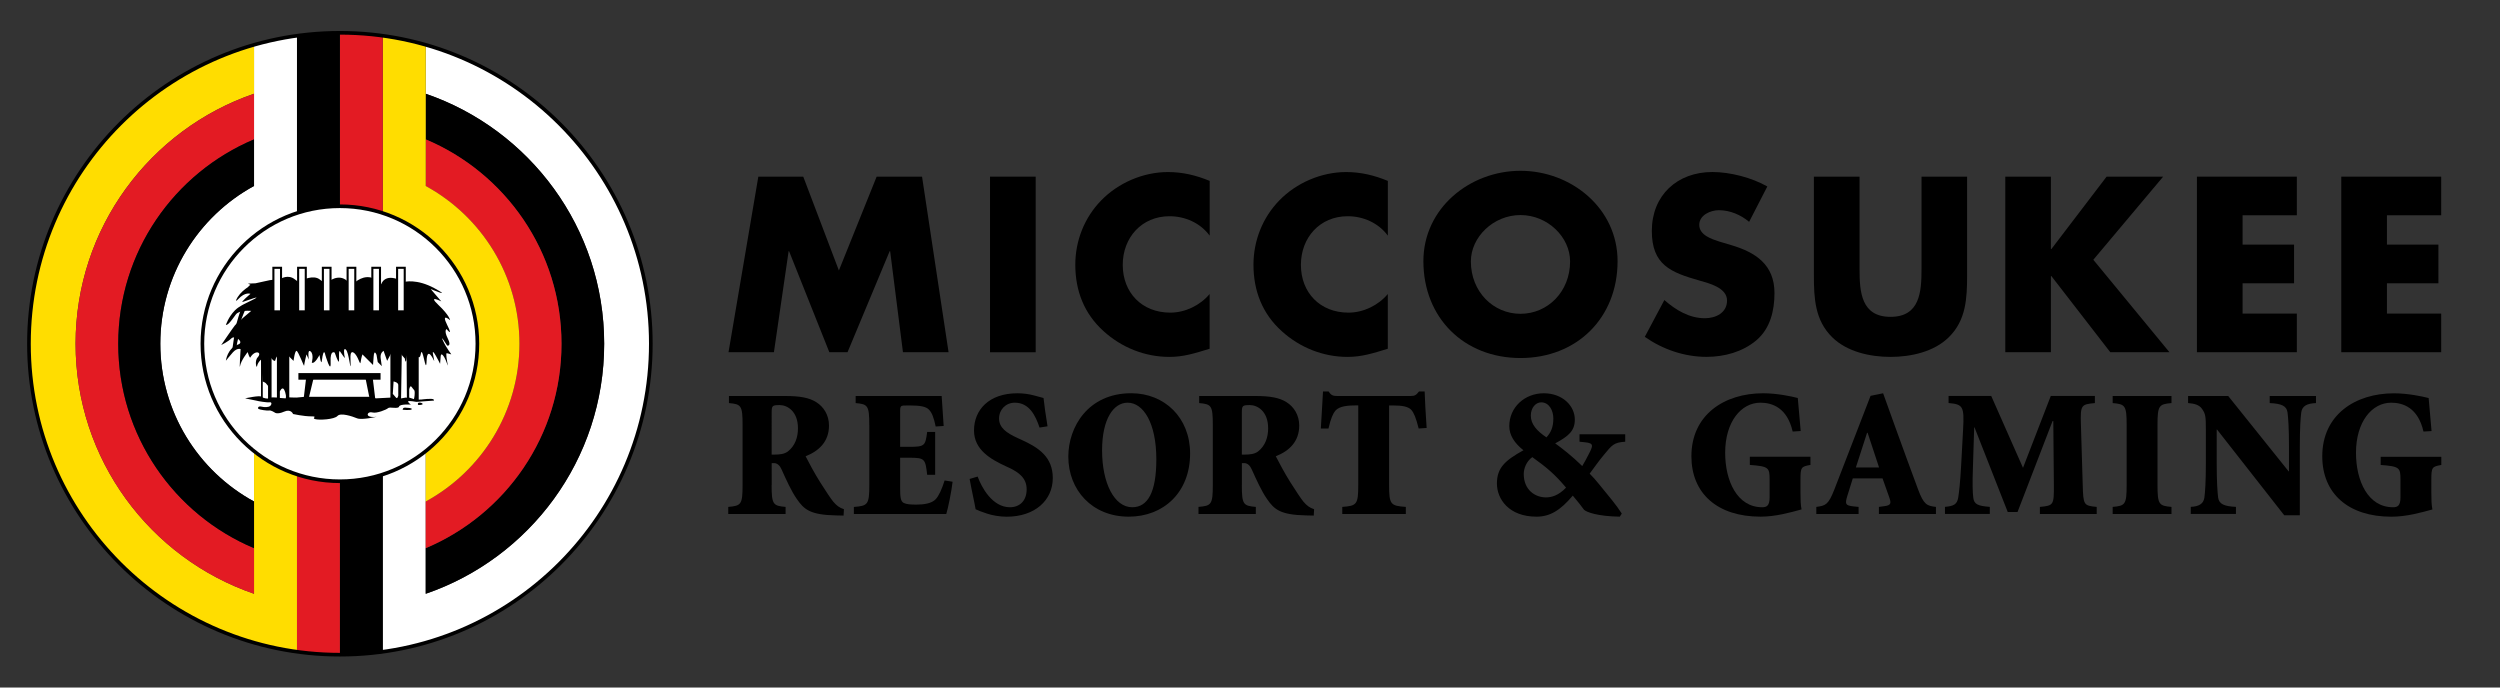 <?xml version="1.0" encoding="utf-8"?>
<!-- Generator: Adobe Illustrator 25.2.1, SVG Export Plug-In . SVG Version: 6.00 Build 0)  -->
<svg version="1.1" xmlns="http://www.w3.org/2000/svg" xmlns:xlink="http://www.w3.org/1999/xlink" x="0px" y="0px"
	 viewBox="0 0 576 158.4" style="enable-background:new 0 0 576 158.4;" xml:space="preserve">
<rect x="0" y="0" width="576" height="158.4" fill="#333333" stroke="none"/>
<style type="text/css">
	.st0{display:none;}
	.st1{display:inline;}
	.st2{clip-path:url(#SVGID_2_);}
	.st3{clip-path:url(#SVGID_4_);fill:#FFFFFF;}
	.st4{clip-path:url(#SVGID_4_);}
	.st5{clip-path:url(#SVGID_4_);fill:#E31B23;}
	.st6{clip-path:url(#SVGID_4_);fill:#FFDD00;}
	.st7{fill:none;stroke:#000000;stroke-width:0.841;}
	.st8{fill:#FFFFFF;}
	.st9{fill:none;stroke:#000000;stroke-width:0.481;}
	.st10{clip-path:url(#SVGID_6_);}
	.st11{clip-path:url(#SVGID_8_);fill:#FFFFFF;}
	.st12{clip-path:url(#SVGID_8_);}
	.st13{clip-path:url(#SVGID_8_);fill:#E31B23;}
	.st14{clip-path:url(#SVGID_8_);fill:#FFDD00;}
	.st15{fill:#E31B23;}
	.st16{fill:#FFDD00;}
	.st17{fill:none;stroke:#000000;stroke-width:0.841;}
	.st18{fill:#FFFFFF;stroke:#000000;stroke-width:0.481;}
	.st19{clip-path:url(#SVGID_10_);}
	.st20{clip-path:url(#SVGID_12_);fill:#FFFFFF;}
	.st21{clip-path:url(#SVGID_12_);}
	.st22{clip-path:url(#SVGID_12_);fill:#E31B23;}
	.st23{clip-path:url(#SVGID_12_);fill:#FFDD00;}
</style>
<g id="Layer_1" class="st0">
	<g class="st1">
		<g>
			<defs>
				<rect id="SVGID_1_" x="6.67" y="7.56" width="143.28" height="143.28"/>
			</defs>
			<clipPath id="SVGID_2_">
				<use xlink:href="#SVGID_1_"  style="overflow:visible;"/>
			</clipPath>
			<g class="st2">
				<defs>
					<rect id="SVGID_3_" x="6.67" y="7.56" width="143.28" height="143.28"/>
				</defs>
				<clipPath id="SVGID_4_">
					<use xlink:href="#SVGID_3_"  style="overflow:visible;"/>
				</clipPath>
				<path class="st3" d="M98.08,10.33c29.94,8.58,51.87,36.17,51.87,68.88c0,36.21-26.87,66.15-61.75,70.96v-0.01v-40.84
					c3.63-1.19,6.97-3.02,9.89-5.36v11.6v10.75v10.51c23.92-8.2,41.12-30.9,41.12-57.6c0-26.71-17.2-49.4-41.12-57.61V10.33z"/>
				<path class="st4" d="M98.08,21.59C122,29.8,139.2,52.49,139.2,79.2c0,26.71-17.2,49.4-41.12,57.6V126.3
					c18.38-7.73,31.29-25.9,31.29-47.09c0-21.19-12.91-39.37-31.29-47.1V21.59z"/>
				<path class="st5" d="M98.08,32.11c18.38,7.73,31.29,25.91,31.29,47.1c0,21.19-12.91,39.36-31.29,47.09v-10.75
					c12.87-7.02,21.6-20.66,21.6-36.34c0-15.69-8.73-29.33-21.6-36.35V32.11z"/>
				<path class="st6" d="M98.08,42.85c12.87,7.02,21.6,20.67,21.6,36.35c0,15.69-8.73,29.33-21.6,36.35v-11.6
					c7.25-5.8,11.9-14.73,11.9-24.74c0-14.04-9.14-25.95-21.79-30.1v0V8.24c3.38,0.47,6.67,1.16,9.89,2.09v11.27v10.51V42.85z"/>
				<path class="st3" d="M68.42,109.3c-3.63-1.19-6.97-3.02-9.89-5.36c-7.26-5.8-11.9-14.73-11.9-24.74
					c0-14.04,9.14-25.95,21.79-30.1c3.11-1.02,6.43-1.58,9.89-1.58c3.45,0,6.77,0.55,9.88,1.57c12.65,4.16,21.79,16.06,21.79,30.1
					c0,10.01-4.65,18.94-11.9,24.74c-2.92,2.34-6.25,4.17-9.89,5.36c-3.11,1.02-6.43,1.57-9.88,1.57
					C74.85,110.88,71.53,110.33,68.42,109.3"/>
				<path class="st4" d="M88.19,150.15v0.01c-3.23,0.45-6.53,0.68-9.89,0.68v-0.01v-39.95c3.45,0,6.77-0.55,9.89-1.57V150.15z"/>
				<path class="st5" d="M88.19,49.09L88.19,49.09c-3.11-1.02-6.43-1.57-9.89-1.57V7.56c3.35,0,6.65,0.23,9.89,0.68V49.09z"/>
				<path class="st5" d="M78.31,150.83v0.01c-3.36,0-6.65-0.23-9.89-0.68v-0.01V109.3c3.11,1.02,6.43,1.58,9.89,1.58V150.83z"/>
				<path class="st4" d="M78.31,7.56v39.97c-3.45,0-6.77,0.55-9.89,1.58l0-0.01V8.24C71.65,7.79,74.95,7.56,78.31,7.56"/>
				<path class="st3" d="M68.42,49.09L68.42,49.09C55.77,53.25,46.63,65.16,46.63,79.2c0,10.01,4.65,18.94,11.9,24.74v11.6
					c-12.87-7.02-21.59-20.66-21.59-36.35c0-15.69,8.73-29.33,21.59-36.35V32.11V21.59V10.37l-0.01-0.04
					c3.21-0.92,6.52-1.62,9.9-2.09V49.09z"/>
				<path class="st6" d="M68.42,150.15v0.01C33.53,145.35,6.67,115.41,6.67,79.2c0-32.7,21.91-60.29,51.86-68.87l0.01,0.04v11.22
					C34.61,29.8,17.41,52.49,17.41,79.2c0,26.71,17.2,49.4,41.12,57.6v-10.51v-10.75v-11.6c2.92,2.34,6.26,4.17,9.89,5.36V150.15z"
					/>
				<path class="st5" d="M58.53,126.3v10.51c-23.92-8.2-41.12-30.89-41.12-57.6c0-26.71,17.2-49.4,41.12-57.61v10.52
					c-18.38,7.73-31.29,25.91-31.29,47.1C27.24,100.39,40.15,118.57,58.53,126.3"/>
				<path class="st4" d="M58.53,115.55v10.75c-18.38-7.73-31.29-25.9-31.29-47.09c0-21.19,12.91-39.37,31.29-47.1v10.74
					C45.66,49.87,36.94,63.51,36.94,79.2C36.94,94.89,45.66,108.53,58.53,115.55"/>
			</g>
		</g>
		<path class="st7" d="M149.95,79.2c0,39.56-32.08,71.64-71.64,71.64c-39.56,0-71.64-32.07-71.64-71.64
			c0-39.57,32.07-71.64,71.64-71.64C117.87,7.56,149.95,39.63,149.95,79.2z"/>
		<path class="st7" d="M109.99,79.2c0,17.49-14.18,31.67-31.68,31.67c-17.49,0-31.67-14.18-31.67-31.67
			c0-17.5,14.18-31.68,31.67-31.68C95.8,47.52,109.99,61.7,109.99,79.2z"/>
		<path d="M57.66,65.66c0.17-0.11-0.66-0.26-0.45-0.33c0.22-0.04,1.46-0.03,1.66-0.07c1.67-0.33,2.57-0.6,3.3-0.72
			c0.81-0.14,2.44-0.27,2.44-0.27s1.76-1.22,3.4,0.13c1.62,1.36,1.62,0.14,1.62,0.14s2.58-1.36,4.08-0.14
			c1.49,1.22,1.9,0.54,1.9,0.54s2.31-2.04,4.34-0.27c2.04,1.76,1.63,0.54,1.63,0.54s2.31-2.31,4.75-0.95
			c2.44,1.36,1.09,0.54,1.09,0.54l0.41,0.68c0,0,0.68-2.58,4.34-0.95c0.92,0.41,0.95,0.41,0.95,0.41s2.85-0.82,7.06,1.49
			c4.21,2.31-0.95,0.13-0.95,0.13l2.45,2.85c0,0-3.26-1.63-0.68,0.81c2.58,2.44,2.71,3.53,2.71,3.53s-2.17-1.9-0.68,1.09
			c1.49,2.99-0.13,0.95-0.13,0.95s-0.68,0.27,0.27,2.17c0.95,1.9-0.14,1.63-0.14,1.63s-1.77-2.85-0.95-1.09
			c0.82,1.76,1.96,3.1,1.9,3.12c-0.05,0.02-0.98-0.32-1.08-0.27c-0.08,0.04-0.08,0.44-0.02,0.99c0.07,0.61,0.24,1.4,0.29,1.73
			c0.06,0.4-0.19-0.45-0.45-1.07c-0.41-0.96-1.1-1.95-1.18-0.96l-0.14,1.76c0,0-2.04-4.18-1.62-2.17c0.33,1.56,0.23,1.51,0.23,1.51
			s-1.59-3.68-1.73-0.02c-0.13,3.67-0.95-4.07-1.36-1.49c-0.41,2.58-2.85-3.4-3.12-0.14c-0.27,3.26-0.54,1.09-0.54,1.09l-0.95-1.09
			l-2.04-0.41l-1.08,2.03l-0.82-2.31c0,0-0.81,0.41-0.68,1.63c0.14,1.22,0.27,1.9,0.27,1.9l-0.95-0.95l-0.27-1.63
			c0,0-0.54-1.5-0.67,0.41l-0.14,1.9l-2.44-2.44c0,0-0.27,0.68-0.41,1.76c-0.14,1.08-0.55-1.5-1.63-2.17
			c-1.09-0.68-0.61,2.17-0.68,2.99c-0.08,0.96-0.41-2.99-1.08-3.66c-0.68-0.68-0.41,1.22-0.27,1.76c0.13,0.54-0.68-0.81-1.09-1.36
			c-0.4-0.54-0.14,1.9-0.27,2.31c-0.13,0.41-0.95-2.04-0.95-2.04s-1.09-0.81-0.95,2.17c0.14,2.99-1.22-1.63-1.22-1.63
			s-0.36-2.13-0.81,1.36c-0.15,1.13-0.54-1.36-0.54-1.36s-1.09,2.17-1.77,1.76c0,0,0.54-1.9-0.27-2.58c-0.81-0.68-0.41,1.9-0.41,1.9
			l-0.54-1.22c0,0-0.54,2.17-0.54,2.58c0,0.41-1.36-3.39-1.76-3.39c-0.4,0-0.68,2.31-0.68,2.31l-1.77-1.77c0,0-1.91-0.49-2.44,1.63
			c-0.14,0.54-1.08-0.68-1.08-0.68l-1.76,0.14c0,0-1.2,0.82-1.36,1.9c-0.09,0.63-0.64-1.18,0.14-2.04c1.16-1.3-0.68-1.74-1.68,0
			c-0.18,0.32-0.63-1.22-0.63-1.22s-1.54,1.9-1.77,3.26c-0.17,1.04,0.14-3.94,0.14-3.94s-0.75-0.37-1.77,0.72
			c-0.54,0.59-1.63,1.95-1.63,1.95s0.33-2.89,2.85-3.75c1.45-0.5-0.77-2.22-1.58-1.4c-0.81,0.81-2.35,1.54-2.35,1.54
			s2.58-3.8,3.12-4.48c0.54-0.68,3.8-3.39,3.8-3.39s-2.72-0.27-3.53,0.81c-0.45,0.6-1.11,1.56-1.61,2.05c-0.4,0.4-0.7,0.39-0.7,0.39
			s0.55-1.81,2.08-3.37c0.88-0.9,2.28-1.55,3.62-2.19c3.67-1.77-1.19,0.06-1.81,0.23c-0.62,0.17,1.77-1.86,1.77-1.86
			s-1.21-0.52-2.84,1.24c-0.86,0.94-0.43-0.2,0.43-1.21c0.76-0.89,1.89-1.63,1.89-1.63S57.34,65.86,57.66,65.66"/>
		<rect x="62.99" y="61.7" class="st8" width="1.76" height="10.04"/>
		<rect x="62.99" y="61.7" class="st9" width="1.76" height="10.04"/>
		<rect x="68.69" y="61.7" class="st8" width="1.76" height="10.04"/>
		<rect x="68.69" y="61.7" class="st9" width="1.76" height="10.04"/>
		<rect x="74.39" y="61.7" class="st8" width="1.77" height="10.04"/>
		<rect x="74.39" y="61.7" class="st9" width="1.77" height="10.04"/>
		<rect x="80.09" y="61.7" class="st8" width="1.77" height="10.04"/>
		<rect x="80.09" y="61.7" class="st9" width="1.77" height="10.04"/>
		<rect x="85.79" y="61.7" class="st8" width="1.77" height="10.04"/>
		<rect x="85.79" y="61.7" class="st9" width="1.77" height="10.04"/>
		<rect x="91.49" y="61.7" class="st8" width="1.76" height="10.04"/>
		<rect x="91.49" y="61.7" class="st9" width="1.76" height="10.04"/>
		<rect x="68.75" y="85.96" width="18.93" height="1.52"/>
		<path d="M56.47,91.78c0,0,3.49-0.79,3.8-0.36c0.21,0.28,1.46,0.52,1.58,0.36c0.27-0.36,1.86-0.18,1.86-0.18s0.81-0.36,1.63-0.18
			c0.81,0.18,2.99,0.18,2.99,0.18l1.9-0.18h1.09h13.75l1.54,0.36l3.53-0.18l1.81,0.27l1.54-0.27c0,0,1.54,0.18,1.9,0.36
			c0.36,0.18,1.72,0.09,1.72,0.09s2.53-0.36,2.8,0c0.27,0.36-0.27,0.27-0.27,0.27l-3.71,0.27c0,0-1.9-0.36-1.9-0.09
			c0,0.27,0.63,0.72,0.63,0.72s-2.53-0.18-2.71,0.45c-0.18,0.64-2.17,0-2.53,0.36c-0.37,0.36-2.63,1.27-3.62,1
			c-1-0.27-1.45,0.63-0.72,0.9c0.72,0.27,1.72,0.09,1.72,0.09s-3.44,0.81-4.53,0.36c-1.08-0.45-3.8-1.36-4.52-0.54
			c-0.72,0.81-4.25,0.99-5.16,0.72c-0.9-0.27,0.82-0.63-0.9-0.63c-1.72,0-4.17-0.54-4.17-0.54s-0.45-1.27-2.08-0.54
			c-1.63,0.73-2.17,0.18-2.17,0.18s-0.81-0.54-1.27-0.45c-0.45,0.09-2.17-0.18-2.44-0.36c-0.27-0.18-0.09-0.72,0.63-0.54
			c0.72,0.18,1.72,0.18,2.08-0.18c0.36-0.36,0.36-0.91-0.18-0.81c-0.54,0.09-2.72-0.27-2.98-0.37
			C58.82,92.24,56.47,91.78,56.47,91.78"/>
		<path d="M92.76,94.41c0,0,1.81,0.18,2.08-0.09c0.27-0.27-0.72-0.36-0.99-0.36c-0.27,0-0.82-0.18-1,0.18"/>
		<path d="M96.47,93.32c0,0,0.99,0,0.9-0.27c-0.09-0.27-0.99-0.45-1.08-0.09C96.19,93.32,96.47,93.32,96.47,93.32"/>
		<path d="M55.48,71.33c0,0-1.09,3.17-1.09,3.89s0.81-0.54,0.81-0.54s1.18-3.26,1.45-3.53"/>
		<path d="M54.03,77.03l-0.54,3.71l0.9-0.36c0,0,0.45-2.99,0.81-3.26"/>
		<polygon points="60.14,80.29 60.14,91.97 60.54,92.1 60.54,80.43 		"/>
		<rect x="61.76" y="81.24" width="0.81" height="11.13"/>
		<path d="M60.49,87.89c0,0,0.5,0.17,0.74,0.38c0.24,0.22,0.72,0.91,0.72,0.91v-7.94h-1.91"/>
		<polyline points="66.65,92.1 66.65,80.97 63.8,80.97 63.8,92.1 		"/>
		<path class="st8" d="M64.48,91.69V90.2c0,0,0.67-1.67,1.22,0.14c0.35,1.15,0.11,1.44,0.11,1.44L64.48,91.69z"/>
		<polyline points="70.51,87.26 69.94,92.07 70.68,92.11 71.11,91.85 72.24,87.17 		"/>
		<polyline points="84.21,87.13 85.33,92.72 86.55,92.68 85.9,87.26 		"/>
		<polygon points="89.95,81.02 89.95,92.6 92.39,92.78 92.58,81.11 91.58,79.66 		"/>
		<polygon points="93.66,79.48 93.75,92.24 96.47,92.42 96.47,80.93 		"/>
		<path class="st8" d="M90.68,87.89c0,0,1.08,0.18,1.08,0.81v2.44c0,0-0.18,0.91-0.54,0.45c-0.36-0.45-0.73-0.82-0.73-0.82
			L90.68,87.89z"/>
		<path class="st8" d="M94.29,89.7c0,0,0.18-1.18,0.64-0.45c0.45,0.72,0.63,0.45,0.63,1.27c0,0.81-0.18,1.45-0.18,1.45l-1.09-0.36
			V89.7z"/>
	</g>
	<g class="st1">
		<g>
			<path d="M180.11,107.33v-1.67h9.61v1.67c-0.77,0.13-1.27,0.36-1.5,0.67c-0.23,0.32-0.35,0.98-0.35,1.98v4.3
				c-0.32-0.02-0.59-0.03-0.79-0.03c-1,0-2.69,0.26-5.07,0.77c-1.71,0.36-3.13,0.54-4.28,0.54c-3.12,0-5.64-1.04-7.57-3.13
				c-1.93-2.08-2.89-4.51-2.89-7.29c0-2.98,1.02-5.54,3.05-7.68c2.03-2.14,4.55-3.22,7.56-3.22c2.45,0,4.61,0.78,6.46,2.35
				c0.32-0.67,0.52-1.38,0.59-2.13h1.62l0.18,7.17h-1.65c-1.04-3.49-3.07-5.24-6.08-5.24c-1.8,0-3.17,0.66-4.11,1.98
				c-0.94,1.32-1.42,3.54-1.42,6.66c0,2.19,0.14,3.85,0.42,5c0.28,1.14,0.81,2.02,1.6,2.65c0.79,0.63,1.82,0.94,3.08,0.94
				c1.12,0,2.05-0.24,2.79-0.73c0.74-0.48,1.1-1.44,1.1-2.86v-0.76C182.47,108.08,181.69,107.43,180.11,107.33z"/>
			<path d="M192.54,104.81c0-1.85,0.51-3.65,1.54-5.4s2.42-3.06,4.19-3.9c1.76-0.84,3.65-1.26,5.65-1.26c3.61,0,6.45,1.04,8.5,3.13
				c2.05,2.08,3.08,4.64,3.08,7.67c0,2.88-1.02,5.35-3.07,7.42c-2.05,2.07-4.83,3.1-8.36,3.1c-2.41,0-4.54-0.51-6.4-1.53
				c-1.85-1.02-3.17-2.39-3.96-4.11C192.94,108.2,192.54,106.5,192.54,104.81z M198.87,104.65c0,3.16,0.42,5.44,1.27,6.83
				c0.85,1.4,2.11,2.1,3.78,2.1c1.75,0,3.06-0.64,3.95-1.91c0.89-1.28,1.33-3.51,1.33-6.71c0-2.93-0.42-5.11-1.25-6.55
				c-0.83-1.44-2.16-2.16-3.97-2.16c-1.72,0-3,0.67-3.84,2.01C199.29,99.59,198.87,101.72,198.87,104.65z"/>
			<path d="M237.17,108.31l-0.09,6.83h-18.71v-1.68h0.3c1.03,0,1.7-0.19,2.01-0.57c0.31-0.38,0.46-1.03,0.46-1.94V98.8
				c0-0.94-0.16-1.59-0.48-1.96c-0.32-0.37-0.98-0.55-1.98-0.55h-0.3v-1.68h11v1.68h-0.41c-1.03,0-1.7,0.19-2.01,0.57
				c-0.31,0.38-0.46,1.03-0.46,1.94v11.72c0,0.88,0.05,1.46,0.15,1.74c0.1,0.28,0.37,0.53,0.79,0.73c0.43,0.21,1.18,0.31,2.25,0.31
				c1.8,0,3.14-0.45,4.03-1.35c0.89-0.9,1.49-2.12,1.82-3.64H237.17z"/>
			<path d="M247.02,105.34v5.6c0,0.94,0.16,1.59,0.48,1.96c0.32,0.37,0.99,0.55,2.01,0.55h0.42v1.68H238.9v-1.68h0.3
				c1.02,0,1.68-0.19,1.99-0.57c0.31-0.38,0.46-1.03,0.46-1.94V98.77c0-0.94-0.16-1.59-0.48-1.96c-0.32-0.37-0.98-0.55-1.98-0.55
				h-0.36v-1.65h17.21l0.14,5.43h-1.71c-0.25-0.93-0.58-1.68-0.97-2.26s-0.8-0.95-1.23-1.12c-0.42-0.17-1.07-0.26-1.94-0.26h-3.31
				v7.08h1.62c0.77,0,1.3-0.16,1.6-0.49c0.3-0.33,0.48-1,0.55-2.02h1.7v7.05h-1.7c-0.05-1.1-0.23-1.82-0.53-2.17
				c-0.3-0.35-0.85-0.52-1.65-0.52H247.02z"/>
			<path d="M278.85,113.27c-2.04,1.53-4.01,2.3-5.92,2.3c-1.66,0-3.08-0.54-4.28-1.63c-1.2-1.08-1.8-2.37-1.8-3.87
				c0-2.33,1.58-4.38,4.75-6.15c-1.02-1.61-1.53-3.05-1.53-4.3c0-1.45,0.46-2.59,1.39-3.41c0.93-0.82,2.17-1.23,3.72-1.23
				c1.39,0,2.52,0.33,3.38,1c0.86,0.67,1.29,1.58,1.29,2.74c0,1.84-1.09,3.32-3.27,4.45l4.18,5.46c1.1-1.55,1.65-2.67,1.65-3.35
				c0-0.68-0.44-1.03-1.33-1.06v-1.65h6.18v1.65c-0.75,0.15-1.33,0.43-1.75,0.82c-0.42,0.4-0.95,1.11-1.58,2.14
				c-0.7,1.14-1.36,2.11-2,2.92c0.78,1.02,1.39,1.72,1.83,2.09c0.44,0.37,0.9,0.56,1.38,0.56c1.01,0,1.58-0.71,1.72-2.12h1.68
				c-0.03,1.68-0.51,2.91-1.44,3.69c-0.93,0.79-2.06,1.18-3.39,1.18C281.93,115.54,280.31,114.79,278.85,113.27z M277.53,111.91
				l-4.87-6.37c-1,0.63-1.5,1.43-1.5,2.41c0,1.07,0.41,2.14,1.24,3.22c0.83,1.08,1.79,1.62,2.89,1.62
				C276.11,112.79,276.85,112.5,277.53,111.91z M275.39,101.63c1.23-0.85,1.85-1.75,1.85-2.71c0-0.67-0.19-1.2-0.57-1.59
				c-0.38-0.39-0.84-0.59-1.38-0.59c-0.41,0-0.78,0.12-1.1,0.37c-0.32,0.25-0.48,0.64-0.48,1.17
				C273.7,99.17,274.26,100.28,275.39,101.63z"/>
			<path d="M319.81,107.25v7.7h-1.68c-0.19-0.82-0.48-1.47-0.86-1.97c-1.71,1.72-3.96,2.57-6.75,2.57c-3.18,0-5.72-1.04-7.63-3.12
				c-1.91-2.08-2.86-4.55-2.86-7.4c0-2.82,0.94-5.32,2.83-7.51c1.89-2.19,4.5-3.28,7.83-3.28c2.49,0,4.61,0.82,6.34,2.47
				c0.23-0.51,0.44-1.12,0.64-1.83h1.67l0.21,7.58h-1.67c-0.49-2.06-1.3-3.62-2.43-4.67c-1.12-1.05-2.46-1.58-4-1.58
				c-1.78,0-3.11,0.7-4.01,2.09s-1.35,3.57-1.35,6.52c0,2.08,0.16,3.73,0.48,4.94c0.32,1.22,0.96,2.15,1.92,2.81
				c0.95,0.66,2,0.98,3.13,0.98c1.49,0,2.83-0.52,4-1.56c1.17-1.04,2.01-2.62,2.53-4.75H319.81z"/>
			<path d="M324.02,104.81c0-1.85,0.52-3.65,1.54-5.4s2.42-3.06,4.18-3.9c1.76-0.84,3.65-1.26,5.65-1.26c3.61,0,6.45,1.04,8.5,3.13
				c2.05,2.08,3.08,4.64,3.08,7.67c0,2.88-1.02,5.35-3.07,7.42c-2.05,2.07-4.83,3.1-8.36,3.1c-2.41,0-4.54-0.51-6.4-1.53
				c-1.85-1.02-3.17-2.39-3.96-4.11C324.41,108.2,324.02,106.5,324.02,104.81z M330.35,104.65c0,3.16,0.42,5.44,1.27,6.83
				c0.85,1.4,2.11,2.1,3.78,2.1c1.75,0,3.06-0.64,3.95-1.91c0.89-1.28,1.33-3.51,1.33-6.71c0-2.93-0.42-5.11-1.25-6.55
				c-0.83-1.44-2.16-2.16-3.97-2.16c-1.71,0-3,0.67-3.84,2.01C330.77,99.59,330.35,101.72,330.35,104.65z"/>
			<path d="M349.68,96.29v-1.68h10.84v1.68h-0.35c-1.02,0-1.68,0.19-1.98,0.56c-0.3,0.37-0.45,1.02-0.45,1.95v8.1
				c0,1.47,0.12,2.63,0.36,3.48s0.77,1.57,1.59,2.16c0.82,0.6,1.8,0.89,2.94,0.89c1.24,0,2.3-0.32,3.19-0.95s1.46-1.41,1.72-2.32
				c0.26-0.91,0.39-2.19,0.39-3.82v-6.9c0-2.1-1.01-3.15-3.04-3.15v-1.68h7.6v1.68c-0.43,0-0.89,0.12-1.36,0.37
				c-0.47,0.25-0.8,0.59-0.98,1.03c-0.18,0.44-0.27,1.05-0.27,1.84v6.86c0,1.47-0.09,2.68-0.28,3.61c-0.19,0.93-0.63,1.83-1.32,2.69
				c-0.7,0.86-1.67,1.56-2.91,2.08c-1.24,0.52-2.62,0.79-4.13,0.79c-1.58,0-3-0.26-4.26-0.78c-1.26-0.52-2.22-1.18-2.88-1.97
				c-0.67-0.79-1.12-1.66-1.35-2.59c-0.24-0.93-0.36-2.04-0.36-3.32v-8.1c0-0.97-0.17-1.63-0.5-1.98
				C351.53,96.47,350.8,96.29,349.68,96.29z"/>
			<path d="M379.4,100.45v9.43c0,1.51,0.27,2.49,0.82,2.92c0.55,0.43,1.25,0.65,2.11,0.65v1.68h-7.7v-1.68
				c0.66,0,1.23-0.16,1.71-0.48c0.48-0.32,0.79-0.69,0.92-1.1c0.13-0.42,0.2-1.08,0.2-1.98V99.42c0-2.09-0.98-3.13-2.94-3.13v-1.68
				h6.93l11.25,12.56v-7.52c0-2.24-0.94-3.36-2.83-3.36v-1.68h7.37v1.68c-0.51,0-1,0.14-1.45,0.42c-0.45,0.28-0.75,0.64-0.92,1.08
				c-0.16,0.44-0.24,1.08-0.24,1.91v15.76h-1.94L379.4,100.45z"/>
			<path d="M407.13,96.44h-1.73c-1.03,0-1.79,0.11-2.27,0.33c-0.48,0.22-0.89,0.66-1.22,1.32c-0.33,0.66-0.53,1.45-0.6,2.35h-1.71
				v-5.84h20.54v5.84h-1.71c-0.32-1.57-0.78-2.64-1.36-3.19c-0.59-0.55-1.52-0.82-2.8-0.82h-1.77v14.5c0,0.94,0.16,1.59,0.48,1.96
				c0.32,0.37,0.99,0.55,2,0.55h0.53v1.68h-11.34v-1.68h0.48c1.03,0,1.7-0.19,2-0.57c0.31-0.38,0.46-1.03,0.46-1.94V96.44z"/>
			<path d="M430.64,106.08v4.86c0,0.94,0.16,1.59,0.48,1.96c0.32,0.37,0.98,0.55,1.98,0.55h0.36v1.68H422.4v-1.68h0.41
				c1.03,0,1.7-0.19,2.01-0.57c0.31-0.38,0.46-1.03,0.46-1.94V98.8c0-0.94-0.16-1.59-0.48-1.96c-0.32-0.37-0.98-0.55-1.98-0.55
				h-0.41v-1.68l8.23-0.02l1.85-0.02c1.83,0,3.16,0.06,4,0.18c0.84,0.12,1.67,0.41,2.49,0.87c0.82,0.46,1.46,1.09,1.93,1.88
				c0.47,0.8,0.7,1.66,0.7,2.57c0,2.44-1.38,4.11-4.15,5.01c0.74,0.46,1.88,1.92,3.44,4.36c1.21,1.89,2.07,3.02,2.59,3.41
				c0.51,0.39,1.08,0.58,1.7,0.58v1.68h-6.42c-0.59-0.7-1.67-2.46-3.25-5.3c-0.8-1.43-1.36-2.36-1.68-2.77
				c-0.32-0.41-0.65-0.68-0.99-0.79C432.5,106.16,431.77,106.09,430.64,106.08z M430.64,104.24c1.71,0.02,2.86-0.08,3.45-0.31
				c0.6-0.23,1.06-0.64,1.41-1.23c0.34-0.59,0.51-1.39,0.51-2.4c0-1.44-0.34-2.44-1.02-3c-0.68-0.55-1.85-0.83-3.52-0.83
				c-0.21,0-0.49,0.01-0.83,0.02V104.24z"/>
			<path d="M451.73,106.72L447.11,99c-0.73-1.21-1.29-1.97-1.7-2.26c-0.4-0.3-0.94-0.45-1.6-0.45v-1.68h10.29v1.68
				c-1.11,0-1.67,0.3-1.67,0.89c0,0.33,0.21,0.84,0.62,1.53l3.36,5.57l3.09-5.15c0.32-0.52,0.48-1.02,0.48-1.5
				c0-0.9-0.66-1.35-1.98-1.35v-1.68h7.04v1.68c-0.66,0-1.24,0.24-1.76,0.73c-0.52,0.48-1.26,1.51-2.23,3.07l-3.89,6.3v4.56
				c0,0.94,0.16,1.59,0.48,1.96c0.32,0.37,0.98,0.55,1.98,0.55h0.32v1.68h-11v-1.68h0.33c1.03,0,1.7-0.19,2.01-0.57
				c0.31-0.38,0.46-1.03,0.46-1.94V106.72z"/>
			<path d="M495.55,107.25v7.7h-1.68c-0.19-0.82-0.48-1.47-0.86-1.97c-1.71,1.72-3.96,2.57-6.75,2.57c-3.18,0-5.72-1.04-7.63-3.12
				c-1.91-2.08-2.86-4.55-2.86-7.4c0-2.82,0.94-5.32,2.83-7.51c1.89-2.19,4.5-3.28,7.83-3.28c2.49,0,4.61,0.82,6.34,2.47
				c0.23-0.51,0.44-1.12,0.64-1.83h1.67l0.21,7.58h-1.67c-0.49-2.06-1.3-3.62-2.43-4.67c-1.12-1.05-2.46-1.58-4-1.58
				c-1.78,0-3.11,0.7-4.01,2.09s-1.35,3.57-1.35,6.52c0,2.08,0.16,3.73,0.48,4.94c0.32,1.22,0.96,2.15,1.92,2.81
				c0.95,0.66,2,0.98,3.13,0.98c1.49,0,2.83-0.52,4-1.56c1.17-1.04,2.01-2.62,2.53-4.75H495.55z"/>
			<path d="M517.8,108.31l-0.09,6.83H499v-1.68h0.3c1.03,0,1.7-0.19,2-0.57c0.31-0.38,0.46-1.03,0.46-1.94V98.8
				c0-0.94-0.16-1.59-0.48-1.96c-0.32-0.37-0.98-0.55-1.98-0.55H499v-1.68h11v1.68h-0.41c-1.03,0-1.7,0.19-2.01,0.57
				c-0.31,0.38-0.46,1.03-0.46,1.94v11.72c0,0.88,0.05,1.46,0.15,1.74c0.1,0.28,0.37,0.53,0.79,0.73c0.43,0.21,1.18,0.31,2.25,0.31
				c1.8,0,3.14-0.45,4.03-1.35c0.89-0.9,1.49-2.12,1.82-3.64H517.8z"/>
			<path d="M518.65,96.29v-1.68h10.84v1.68h-0.35c-1.02,0-1.68,0.19-1.98,0.56c-0.3,0.37-0.45,1.02-0.45,1.95v8.1
				c0,1.47,0.12,2.63,0.36,3.48s0.77,1.57,1.59,2.16c0.82,0.6,1.8,0.89,2.94,0.89c1.24,0,2.3-0.32,3.19-0.95s1.46-1.41,1.72-2.32
				c0.26-0.91,0.39-2.19,0.39-3.82v-6.9c0-2.1-1.01-3.15-3.04-3.15v-1.68h7.6v1.68c-0.43,0-0.89,0.12-1.36,0.37
				c-0.47,0.25-0.8,0.59-0.98,1.03c-0.18,0.44-0.27,1.05-0.27,1.84v6.86c0,1.47-0.09,2.68-0.28,3.61c-0.19,0.93-0.63,1.83-1.32,2.69
				c-0.7,0.86-1.67,1.56-2.91,2.08c-1.24,0.52-2.62,0.79-4.13,0.79c-1.58,0-3-0.26-4.26-0.78c-1.26-0.52-2.22-1.18-2.88-1.97
				c-0.67-0.79-1.12-1.66-1.35-2.59c-0.24-0.93-0.36-2.04-0.36-3.32v-8.1c0-0.97-0.17-1.63-0.5-1.98
				C520.5,96.47,519.77,96.29,518.65,96.29z"/>
			<path d="M556.63,104.22c2.02,0.36,3.53,1.01,4.54,1.93c1.01,0.92,1.51,2.13,1.51,3.61c0,1.67-0.65,2.98-1.94,3.94
				c-1.29,0.96-3.44,1.44-6.43,1.44h-10.76v-1.68c1.08,0,1.8-0.17,2.15-0.51c0.35-0.34,0.53-1.01,0.53-2.01V98.91
				c0-0.97-0.17-1.63-0.5-1.98c-0.33-0.35-1.06-0.53-2.18-0.53v-1.68l7.89-0.23h1.12c3.55,0,5.97,0.44,7.27,1.32
				c1.29,0.88,1.94,2.09,1.94,3.61c0,1.15-0.43,2.12-1.28,2.92C559.63,103.14,558.35,103.77,556.63,104.22z M551.61,103.34h1.04
				c1.11,0,1.94-0.26,2.48-0.78c0.54-0.52,0.82-1.42,0.82-2.7c0-0.96-0.17-1.72-0.51-2.27c-0.34-0.55-0.79-0.91-1.35-1.07
				c-0.56-0.16-1.39-0.24-2.48-0.24V103.34z M551.61,105.19v5.83c0,0.57,0.06,0.99,0.17,1.29c0.12,0.29,0.34,0.54,0.68,0.73
				c0.34,0.2,0.82,0.3,1.43,0.3c0.96,0,1.68-0.34,2.16-1.01c0.48-0.68,0.72-1.69,0.72-3.04c0-1.08-0.16-1.92-0.47-2.54
				c-0.31-0.61-0.74-1.02-1.29-1.23s-1.35-0.32-2.42-0.32H551.61z"/>
		</g>
		<polygon points="174.72,43.9 185.07,43.9 193.28,65.52 201.98,43.9 212.44,43.9 218.55,84.35 208.04,84.35 205.09,61.06 
			204.98,61.06 195.27,84.35 191.08,84.35 181.8,61.06 181.7,61.06 178.31,84.35 167.85,84.35 		"/>
	</g>
	<rect x="228.1" y="44.17" class="st1" width="10.52" height="40.46"/>
	<path class="st1" d="M278.69,57.74c-2.15-2.9-5.63-4.45-9.23-4.45c-6.44,0-10.78,4.94-10.78,11.21c0,6.38,4.4,11,10.95,11
		c3.44,0,6.87-1.66,9.07-4.29v12.61c-3.49,1.07-6.01,1.88-9.28,1.88c-5.63,0-11-2.15-15.18-5.96c-4.45-4.02-6.49-9.28-6.49-15.29
		c0-5.53,2.09-10.84,5.96-14.81c3.97-4.08,9.71-6.54,15.4-6.54c3.38,0,6.49,0.75,9.6,2.04V57.74z"/>
	<path class="st1" d="M319.74,57.74c-2.15-2.9-5.63-4.45-9.23-4.45c-6.44,0-10.78,4.94-10.78,11.21c0,6.38,4.4,11,10.95,11
		c3.43,0,6.87-1.66,9.07-4.29v12.61c-3.49,1.07-6.01,1.88-9.28,1.88c-5.63,0-11-2.15-15.18-5.96c-4.45-4.02-6.49-9.28-6.49-15.29
		c0-5.53,2.09-10.84,5.96-14.81c3.97-4.08,9.71-6.54,15.4-6.54c3.38,0,6.49,0.75,9.61,2.04V57.74z"/>
	<path class="st1" d="M372.69,63.64c0,13.09-9.39,22.32-22.37,22.32c-12.98,0-22.37-9.23-22.37-22.32
		c0-12.23,10.73-20.82,22.37-20.82C361.96,42.83,372.69,51.41,372.69,63.64 M338.89,63.7c0,6.98,5.15,12.07,11.43,12.07
		c6.28,0,11.43-5.1,11.43-12.07c0-5.58-5.15-10.68-11.43-10.68C344.04,53.02,338.89,58.12,338.89,63.7"/>
	<path class="st1" d="M403,54.58c-1.93-1.61-4.4-2.68-6.98-2.68c-1.93,0-4.51,1.13-4.51,3.38c0,2.36,2.84,3.27,4.67,3.86l2.68,0.81
		c5.63,1.66,9.98,4.51,9.98,11.05c0,4.02-0.96,8.16-4.18,10.89c-3.17,2.68-7.4,3.81-11.48,3.81c-5.1,0-10.09-1.72-14.22-4.61
		l4.51-8.48c2.63,2.31,5.74,4.18,9.34,4.18c2.47,0,5.1-1.23,5.1-4.08c0-2.95-4.13-3.97-6.38-4.61c-6.6-1.88-10.95-3.59-10.95-11.43
		c0-8.21,5.85-13.57,13.95-13.57c4.08,0,9.07,1.29,12.66,3.33L403,54.58z"/>
	<path class="st1" d="M453.22,44.17v22.75c0,5.2-0.21,10.35-4.24,14.27c-3.38,3.33-8.69,4.51-13.42,4.51
		c-4.72,0-10.03-1.18-13.41-4.51c-4.02-3.92-4.24-9.07-4.24-14.27V44.17h10.52v21.3c0,5.26,0.38,11,7.14,11
		c6.76,0,7.14-5.74,7.14-11v-21.3H453.22z"/>
	<polygon class="st1" points="485.36,44.17 498.4,44.17 482.3,63.32 499.84,84.62 486.22,84.62 472.64,67.08 472.53,67.08 
		472.53,84.62 462.02,84.62 462.02,44.17 472.53,44.17 472.53,60.85 472.64,60.85 	"/>
	<polygon class="st1" points="516.69,53.07 516.69,59.83 528.55,59.83 528.55,68.74 516.69,68.74 516.69,75.72 529.19,75.72 
		529.19,84.62 506.17,84.62 506.17,44.17 529.19,44.17 529.19,53.07 	"/>
	<polygon class="st1" points="549.95,53.07 549.95,59.83 561.81,59.83 561.81,68.74 549.95,68.74 549.95,75.72 562.45,75.72 
		562.45,84.62 539.44,84.62 539.44,44.17 562.45,44.17 562.45,53.07 	"/>
</g>
<g id="Layer_4" class="st0">
	<g class="st1">
		<g>
			<defs>
				<rect id="SVGID_5_" x="6.67" y="7.56" width="143.28" height="143.28"/>
			</defs>
			<clipPath id="SVGID_6_">
				<use xlink:href="#SVGID_5_"  style="overflow:visible;"/>
			</clipPath>
			<g class="st10">
				<defs>
					<rect id="SVGID_7_" x="6.67" y="7.56" width="143.28" height="143.28"/>
				</defs>
				<clipPath id="SVGID_8_">
					<use xlink:href="#SVGID_7_"  style="overflow:visible;"/>
				</clipPath>
				<path class="st11" d="M98.08,10.33c29.94,8.58,51.87,36.17,51.87,68.88c0,36.21-26.87,66.15-61.75,70.96v-0.01v-40.84
					c3.63-1.19,6.97-3.02,9.89-5.36v11.6v10.75v10.51c23.92-8.2,41.12-30.9,41.12-57.6c0-26.71-17.2-49.4-41.12-57.61V10.33z"/>
				<path class="st12" d="M98.08,21.59C122,29.8,139.2,52.49,139.2,79.2c0,26.71-17.2,49.4-41.12,57.6V126.3
					c18.38-7.73,31.29-25.9,31.29-47.09c0-21.19-12.91-39.37-31.29-47.1V21.59z"/>
				<path class="st13" d="M98.08,32.11c18.38,7.73,31.29,25.91,31.29,47.1c0,21.19-12.91,39.36-31.29,47.09v-10.75
					c12.87-7.02,21.6-20.66,21.6-36.34c0-15.69-8.73-29.33-21.6-36.35V32.11z"/>
				<path class="st14" d="M98.08,42.85c12.87,7.02,21.6,20.67,21.6,36.35c0,15.69-8.73,29.33-21.6,36.35v-11.6
					c7.25-5.8,11.9-14.73,11.9-24.74c0-14.04-9.14-25.95-21.79-30.1v0V8.24c3.38,0.47,6.67,1.16,9.89,2.09v11.27v10.51V42.85z"/>
				<path class="st11" d="M68.42,109.3c-3.63-1.19-6.97-3.02-9.89-5.36c-7.26-5.8-11.9-14.73-11.9-24.74
					c0-14.04,9.14-25.95,21.79-30.1c3.11-1.02,6.43-1.58,9.89-1.58c3.45,0,6.77,0.55,9.88,1.57c12.65,4.16,21.79,16.06,21.79,30.1
					c0,10.01-4.65,18.94-11.9,24.74c-2.92,2.34-6.25,4.17-9.89,5.36c-3.11,1.02-6.43,1.57-9.88,1.57
					C74.85,110.88,71.53,110.33,68.42,109.3"/>
				<path class="st12" d="M88.19,150.15v0.01c-3.23,0.45-6.53,0.68-9.89,0.68v-0.01v-39.95c3.45,0,6.77-0.55,9.89-1.57V150.15z"/>
				<path class="st13" d="M88.19,49.09L88.19,49.09c-3.11-1.02-6.43-1.57-9.89-1.57V7.56c3.35,0,6.65,0.23,9.89,0.68V49.09z"/>
				<path class="st13" d="M78.31,150.83v0.01c-3.36,0-6.65-0.23-9.89-0.68v-0.01V109.3c3.11,1.02,6.43,1.58,9.89,1.58V150.83z"/>
				<path class="st12" d="M78.31,7.56v39.97c-3.45,0-6.77,0.55-9.89,1.58l0-0.01V8.24C71.65,7.79,74.95,7.56,78.31,7.56"/>
				<path class="st11" d="M68.42,49.09L68.42,49.09C55.77,53.25,46.63,65.16,46.63,79.2c0,10.01,4.65,18.94,11.9,24.74v11.6
					c-12.87-7.02-21.59-20.66-21.59-36.35c0-15.69,8.73-29.33,21.59-36.35V32.11V21.59V10.37l-0.01-0.04
					c3.21-0.92,6.52-1.62,9.9-2.09V49.09z"/>
				<path class="st14" d="M68.42,150.15v0.01C33.53,145.35,6.67,115.41,6.67,79.2c0-32.7,21.91-60.29,51.86-68.87l0.01,0.04v11.22
					C34.61,29.8,17.41,52.49,17.41,79.2c0,26.71,17.2,49.4,41.12,57.6v-10.51v-10.75v-11.6c2.92,2.34,6.26,4.17,9.89,5.36V150.15z"
					/>
				<path class="st13" d="M58.53,126.3v10.51c-23.92-8.2-41.12-30.89-41.12-57.6c0-26.71,17.2-49.4,41.12-57.61v10.52
					c-18.38,7.73-31.29,25.91-31.29,47.1C27.24,100.39,40.15,118.57,58.53,126.3"/>
				<path class="st12" d="M58.53,115.55v10.75c-18.38-7.73-31.29-25.9-31.29-47.09c0-21.19,12.91-39.37,31.29-47.1v10.74
					C45.66,49.87,36.94,63.51,36.94,79.2C36.94,94.89,45.66,108.53,58.53,115.55"/>
			</g>
		</g>
		<path class="st7" d="M149.95,79.2c0,39.56-32.08,71.64-71.64,71.64c-39.56,0-71.64-32.07-71.64-71.64
			c0-39.57,32.07-71.64,71.64-71.64C117.87,7.56,149.95,39.63,149.95,79.2z"/>
		<path class="st7" d="M109.99,79.2c0,17.49-14.18,31.67-31.68,31.67c-17.49,0-31.67-14.18-31.67-31.67
			c0-17.5,14.18-31.68,31.67-31.68C95.8,47.52,109.99,61.7,109.99,79.2z"/>
		<path d="M57.66,65.66c0.17-0.11-0.66-0.26-0.45-0.33c0.22-0.04,1.46-0.03,1.66-0.07c1.67-0.33,2.57-0.6,3.3-0.72
			c0.81-0.14,2.44-0.27,2.44-0.27s1.76-1.22,3.4,0.13c1.62,1.36,1.62,0.14,1.62,0.14s2.58-1.36,4.08-0.14
			c1.49,1.22,1.9,0.54,1.9,0.54s2.31-2.04,4.34-0.27c2.04,1.76,1.63,0.54,1.63,0.54s2.31-2.31,4.75-0.95
			c2.44,1.36,1.09,0.54,1.09,0.54l0.41,0.68c0,0,0.68-2.58,4.34-0.95c0.92,0.41,0.95,0.41,0.95,0.41s2.85-0.82,7.06,1.49
			c4.21,2.31-0.95,0.13-0.95,0.13l2.45,2.85c0,0-3.26-1.63-0.68,0.81c2.58,2.44,2.71,3.53,2.71,3.53s-2.17-1.9-0.68,1.09
			c1.49,2.99-0.13,0.95-0.13,0.95s-0.68,0.27,0.27,2.17c0.95,1.9-0.14,1.63-0.14,1.63s-1.77-2.85-0.95-1.09
			c0.82,1.76,1.96,3.1,1.9,3.12c-0.05,0.02-0.98-0.32-1.08-0.27c-0.08,0.04-0.08,0.44-0.02,0.99c0.07,0.61,0.24,1.4,0.29,1.73
			c0.06,0.4-0.19-0.45-0.45-1.07c-0.41-0.96-1.1-1.95-1.18-0.96l-0.14,1.76c0,0-2.04-4.18-1.62-2.17c0.33,1.56,0.23,1.51,0.23,1.51
			s-1.59-3.68-1.73-0.02c-0.13,3.67-0.95-4.07-1.36-1.49c-0.41,2.58-2.85-3.4-3.12-0.14c-0.27,3.26-0.54,1.09-0.54,1.09l-0.95-1.09
			l-2.04-0.41l-1.08,2.03l-0.82-2.31c0,0-0.81,0.41-0.68,1.63c0.14,1.22,0.27,1.9,0.27,1.9l-0.95-0.95l-0.27-1.63
			c0,0-0.54-1.5-0.67,0.41l-0.14,1.9l-2.44-2.44c0,0-0.27,0.68-0.41,1.76c-0.14,1.08-0.55-1.5-1.63-2.17
			c-1.09-0.68-0.61,2.17-0.68,2.99c-0.08,0.96-0.41-2.99-1.08-3.66c-0.68-0.68-0.41,1.22-0.27,1.76c0.13,0.54-0.68-0.81-1.09-1.36
			c-0.4-0.54-0.14,1.9-0.27,2.31c-0.13,0.41-0.95-2.04-0.95-2.04s-1.09-0.81-0.95,2.17c0.14,2.99-1.22-1.63-1.22-1.63
			s-0.36-2.13-0.81,1.36c-0.15,1.13-0.54-1.36-0.54-1.36s-1.09,2.17-1.77,1.76c0,0,0.54-1.9-0.27-2.58c-0.81-0.68-0.41,1.9-0.41,1.9
			l-0.54-1.22c0,0-0.54,2.17-0.54,2.58c0,0.41-1.36-3.39-1.76-3.39c-0.4,0-0.68,2.31-0.68,2.31l-1.77-1.77c0,0-1.91-0.49-2.44,1.63
			c-0.14,0.54-1.08-0.68-1.08-0.68l-1.76,0.14c0,0-1.2,0.82-1.36,1.9c-0.09,0.63-0.64-1.18,0.14-2.04c1.16-1.3-0.68-1.74-1.68,0
			c-0.18,0.32-0.63-1.22-0.63-1.22s-1.54,1.9-1.77,3.26c-0.17,1.04,0.14-3.94,0.14-3.94s-0.75-0.37-1.77,0.72
			c-0.54,0.59-1.63,1.95-1.63,1.95s0.33-2.89,2.85-3.75c1.45-0.5-0.77-2.22-1.58-1.4c-0.81,0.81-2.35,1.54-2.35,1.54
			s2.58-3.8,3.12-4.48c0.54-0.68,3.8-3.39,3.8-3.39s-2.72-0.27-3.53,0.81c-0.45,0.6-1.11,1.56-1.61,2.05c-0.4,0.4-0.7,0.39-0.7,0.39
			s0.55-1.81,2.08-3.37c0.88-0.9,2.28-1.55,3.62-2.19c3.67-1.77-1.19,0.06-1.81,0.23c-0.62,0.17,1.77-1.86,1.77-1.86
			s-1.21-0.52-2.84,1.24c-0.86,0.94-0.43-0.2,0.43-1.21c0.76-0.89,1.89-1.63,1.89-1.63S57.34,65.86,57.66,65.66"/>
		<rect x="62.99" y="61.7" class="st8" width="1.76" height="10.04"/>
		<rect x="62.99" y="61.7" class="st9" width="1.76" height="10.04"/>
		<rect x="68.69" y="61.7" class="st8" width="1.76" height="10.04"/>
		<rect x="68.69" y="61.7" class="st9" width="1.76" height="10.04"/>
		<rect x="74.39" y="61.7" class="st8" width="1.77" height="10.04"/>
		<rect x="74.39" y="61.7" class="st9" width="1.77" height="10.04"/>
		<rect x="80.09" y="61.7" class="st8" width="1.77" height="10.04"/>
		<rect x="80.09" y="61.7" class="st9" width="1.77" height="10.04"/>
		<rect x="85.79" y="61.7" class="st8" width="1.77" height="10.04"/>
		<rect x="85.79" y="61.7" class="st9" width="1.77" height="10.04"/>
		<rect x="91.49" y="61.7" class="st8" width="1.76" height="10.04"/>
		<rect x="91.49" y="61.7" class="st9" width="1.76" height="10.04"/>
		<rect x="68.75" y="85.96" width="18.93" height="1.52"/>
		<path d="M56.47,91.78c0,0,3.49-0.79,3.8-0.36c0.21,0.28,1.46,0.52,1.58,0.36c0.27-0.36,1.86-0.18,1.86-0.18s0.81-0.36,1.63-0.18
			c0.81,0.18,2.99,0.18,2.99,0.18l1.9-0.18h1.09h13.75l1.54,0.36l3.53-0.18l1.81,0.27l1.54-0.27c0,0,1.54,0.18,1.9,0.36
			c0.36,0.18,1.72,0.09,1.72,0.09s2.53-0.36,2.8,0c0.27,0.36-0.27,0.27-0.27,0.27l-3.71,0.27c0,0-1.9-0.36-1.9-0.09
			c0,0.27,0.63,0.72,0.63,0.72s-2.53-0.18-2.71,0.45c-0.18,0.64-2.17,0-2.53,0.36c-0.37,0.36-2.63,1.27-3.62,1
			c-1-0.27-1.45,0.63-0.72,0.9c0.72,0.27,1.72,0.09,1.72,0.09s-3.44,0.81-4.53,0.36c-1.08-0.45-3.8-1.36-4.52-0.54
			c-0.72,0.81-4.25,0.99-5.16,0.72c-0.9-0.27,0.82-0.63-0.9-0.63c-1.72,0-4.17-0.54-4.17-0.54s-0.45-1.27-2.08-0.54
			c-1.63,0.73-2.17,0.18-2.17,0.18s-0.81-0.54-1.27-0.45c-0.45,0.09-2.17-0.18-2.44-0.36c-0.27-0.18-0.09-0.72,0.63-0.54
			c0.72,0.18,1.72,0.18,2.08-0.18c0.36-0.36,0.36-0.91-0.18-0.81c-0.54,0.09-2.72-0.27-2.98-0.37
			C58.82,92.24,56.47,91.78,56.47,91.78"/>
		<path d="M92.76,94.41c0,0,1.81,0.18,2.08-0.09c0.27-0.27-0.72-0.36-0.99-0.36c-0.27,0-0.82-0.18-1,0.18"/>
		<path d="M96.47,93.32c0,0,0.99,0,0.9-0.27c-0.09-0.27-0.99-0.45-1.08-0.09C96.19,93.32,96.47,93.32,96.47,93.32"/>
		<path d="M55.48,71.33c0,0-1.09,3.17-1.09,3.89s0.81-0.54,0.81-0.54s1.18-3.26,1.45-3.53"/>
		<path d="M54.03,77.03l-0.54,3.71l0.9-0.36c0,0,0.45-2.99,0.81-3.26"/>
		<polygon points="60.14,80.29 60.14,91.97 60.54,92.1 60.54,80.43 		"/>
		<rect x="61.76" y="81.24" width="0.81" height="11.13"/>
		<path d="M60.49,87.89c0,0,0.5,0.17,0.74,0.38c0.24,0.22,0.72,0.91,0.72,0.91v-7.94h-1.91"/>
		<polyline points="66.65,92.1 66.65,80.97 63.8,80.97 63.8,92.1 		"/>
		<path class="st8" d="M64.48,91.69V90.2c0,0,0.67-1.67,1.22,0.14c0.35,1.15,0.11,1.44,0.11,1.44L64.48,91.69z"/>
		<polyline points="70.51,87.26 69.94,92.07 70.68,92.11 71.11,91.85 72.24,87.17 		"/>
		<polyline points="84.21,87.13 85.33,92.72 86.55,92.68 85.9,87.26 		"/>
		<polygon points="89.95,81.02 89.95,92.6 92.39,92.78 92.58,81.11 91.58,79.66 		"/>
		<polygon points="93.66,79.48 93.75,92.24 96.47,92.42 96.47,80.93 		"/>
		<path class="st8" d="M90.68,87.89c0,0,1.08,0.18,1.08,0.81v2.44c0,0-0.18,0.91-0.54,0.45c-0.36-0.45-0.73-0.82-0.73-0.82
			L90.68,87.89z"/>
		<path class="st8" d="M94.29,89.7c0,0,0.18-1.18,0.64-0.45c0.45,0.72,0.63,0.45,0.63,1.27c0,0.81-0.18,1.45-0.18,1.45l-1.09-0.36
			V89.7z"/>
	</g>
	<g class="st1">
		<g>
			<path d="M177.51,116.98l-8-17.98c-0.65-1.45-1.09-2.38-1.33-2.79c-0.24-0.41-0.56-0.72-0.97-0.92s-1.05-0.31-1.94-0.31v-1.92
				h12.46v1.92c-1.74,0-2.61,0.43-2.61,1.28c0,0.47,0.25,1.25,0.74,2.33l4.81,10.63l4.51-10.65c0.33-0.78,0.5-1.45,0.5-1.99
				c0-1.07-0.87-1.61-2.61-1.61v-1.92h8.25v1.92c-0.96,0-1.69,0.25-2.19,0.76c-0.5,0.51-1.29,2.04-2.38,4.6l-7.12,16.65H177.51z"/>
			<path d="M192.69,94.98v-1.92h12.39v1.92h-0.36c-1.16,0-1.92,0.22-2.27,0.65c-0.35,0.43-0.53,1.17-0.53,2.22v13.86
				c0,1.07,0.18,1.82,0.54,2.24c0.36,0.42,1.12,0.63,2.26,0.63h0.36v1.92h-12.39v-1.92c1.24,0,2.07-0.19,2.48-0.57
				c0.41-0.38,0.61-1.15,0.61-2.3V97.85c0-1.12-0.19-1.88-0.58-2.27S193.98,94.98,192.69,94.98z"/>
			<path d="M229.23,108.7l-0.1,7.8h-21.36v-1.92h0.35c1.18,0,1.94-0.22,2.29-0.65c0.35-0.43,0.53-1.17,0.53-2.22V97.85
				c0-1.07-0.18-1.82-0.55-2.24c-0.37-0.42-1.12-0.63-2.26-0.63h-0.35v-1.92h12.57v1.92h-0.47c-1.18,0-1.94,0.22-2.29,0.65
				c-0.35,0.43-0.53,1.17-0.53,2.22v13.38c0,1,0.06,1.67,0.17,1.99c0.11,0.32,0.42,0.6,0.91,0.84s1.35,0.35,2.57,0.35
				c2.05,0,3.58-0.52,4.6-1.55c1.01-1.03,1.71-2.42,2.07-4.16H229.23z"/>
			<path d="M252.57,108.7l-0.1,7.8H231.1v-1.92h0.35c1.18,0,1.94-0.22,2.29-0.65c0.35-0.43,0.53-1.17,0.53-2.22V97.85
				c0-1.07-0.18-1.82-0.55-2.24c-0.37-0.42-1.12-0.63-2.26-0.63h-0.35v-1.92h12.57v1.92h-0.47c-1.18,0-1.94,0.22-2.29,0.65
				c-0.35,0.43-0.53,1.17-0.53,2.22v13.38c0,1,0.06,1.67,0.17,1.99c0.11,0.32,0.42,0.6,0.91,0.84s1.35,0.35,2.57,0.35
				c2.05,0,3.58-0.52,4.6-1.55c1.01-1.03,1.71-2.42,2.07-4.16H252.57z"/>
			<path d="M259.17,110.17l-0.45,1.16c-0.32,0.82-0.48,1.39-0.48,1.73c0,0.56,0.19,0.96,0.57,1.18s1,0.34,1.87,0.34v1.92h-7.74
				v-1.92c1.48,0,2.71-1.26,3.72-3.77l7.21-18.17h2.02l7.35,18.15c0.73,1.8,1.38,2.88,1.97,3.24c0.59,0.36,1.15,0.54,1.69,0.54v1.92
				h-11.63v-1.92c1.05,0,1.7-0.1,1.95-0.3c0.25-0.2,0.38-0.46,0.38-0.77c0-0.28-0.1-0.64-0.31-1.09l-0.22-0.54l-0.67-1.71H259.17z
				 M259.92,108.18h5.69l-2.92-7L259.92,108.18z"/>
			<path d="M292.64,107.58v-1.9h10.97v1.9c-0.88,0.15-1.45,0.41-1.71,0.77s-0.4,1.11-0.4,2.26v4.91c-0.37-0.02-0.67-0.03-0.9-0.03
				c-1.14,0-3.07,0.29-5.79,0.88c-1.95,0.41-3.58,0.62-4.89,0.62c-3.56,0-6.44-1.19-8.64-3.57c-2.2-2.38-3.3-5.15-3.3-8.32
				c0-3.4,1.16-6.32,3.48-8.77c2.32-2.45,5.2-3.67,8.63-3.67c2.8,0,5.26,0.89,7.38,2.68c0.37-0.76,0.59-1.57,0.67-2.44H300
				l0.21,8.19h-1.88c-1.19-3.99-3.5-5.98-6.95-5.98c-2.05,0-3.62,0.75-4.69,2.26c-1.08,1.51-1.62,4.04-1.62,7.61
				c0,2.5,0.16,4.4,0.48,5.7c0.32,1.3,0.93,2.31,1.83,3.02c0.9,0.71,2.08,1.07,3.52,1.07c1.28,0,2.34-0.28,3.18-0.83
				s1.26-1.64,1.26-3.27v-0.86C295.34,108.44,294.44,107.69,292.64,107.58z"/>
			<path d="M315.36,105.3v5.79c0,1.11,0.06,1.83,0.19,2.17c0.13,0.34,0.47,0.62,1.02,0.85c0.55,0.22,1.39,0.34,2.52,0.34
				c1.53,0,2.66-0.19,3.38-0.57s1.37-1.05,1.94-2c0.57-0.96,0.98-1.98,1.24-3.06h1.94l-0.16,7.69h-21.43v-1.92h0.43
				c1.16,0,1.92-0.22,2.27-0.65s0.53-1.17,0.53-2.22v-13.9c0-1.07-0.18-1.82-0.54-2.24c-0.36-0.42-1.12-0.63-2.26-0.63h-0.43v-1.88
				h19.96l0.35,6.07h-1.94c-0.35-1.06-0.73-1.9-1.16-2.53c-0.43-0.63-0.86-1.03-1.29-1.21c-0.43-0.18-1.16-0.27-2.19-0.27h-4.37
				v8.09h2.18c1.04,0,1.73-0.2,2.07-0.59s0.53-1.16,0.58-2.32h1.95v7.95h-1.95c0.01-0.15,0.02-0.26,0.02-0.33
				c0-0.67-0.14-1.27-0.42-1.81s-1.01-0.81-2.17-0.81H315.36z"/>
			<path d="M354.63,114.37c-2.33,1.75-4.58,2.63-6.76,2.63c-1.89,0-3.52-0.62-4.89-1.86c-1.37-1.24-2.06-2.71-2.06-4.42
				c0-2.66,1.81-5,5.43-7.02c-1.16-1.84-1.75-3.48-1.75-4.91c0-1.66,0.53-2.96,1.59-3.89c1.06-0.93,2.48-1.4,4.25-1.4
				c1.59,0,2.88,0.38,3.86,1.14c0.99,0.76,1.48,1.8,1.48,3.13c0,2.1-1.24,3.79-3.73,5.08l4.77,6.24c1.26-1.77,1.88-3.05,1.88-3.82
				c0-0.77-0.51-1.18-1.52-1.21v-1.88h7.05v1.88c-0.85,0.17-1.52,0.49-2,0.94c-0.48,0.46-1.08,1.27-1.81,2.45
				c-0.79,1.3-1.56,2.41-2.28,3.34c0.89,1.16,1.58,1.96,2.09,2.39c0.51,0.43,1.03,0.64,1.57,0.64c1.15,0,1.81-0.81,1.97-2.42h1.92
				c-0.03,1.91-0.58,3.32-1.64,4.22c-1.06,0.9-2.35,1.35-3.87,1.35C358.16,116.96,356.3,116.1,354.63,114.37z M353.13,112.82
				l-5.57-7.28c-1.14,0.71-1.71,1.63-1.71,2.75c0,1.22,0.47,2.45,1.42,3.68c0.95,1.23,2.05,1.85,3.3,1.85
				C351.5,113.82,352.36,113.48,353.13,112.82z M350.69,101.08c1.41-0.97,2.11-2,2.11-3.09c0-0.76-0.22-1.37-0.65-1.81
				c-0.43-0.45-0.96-0.67-1.58-0.67c-0.47,0-0.89,0.14-1.26,0.42c-0.37,0.28-0.55,0.73-0.55,1.34
				C348.76,98.26,349.4,99.54,350.69,101.08z"/>
			<path d="M382.69,110.17l-0.45,1.16c-0.32,0.82-0.48,1.39-0.48,1.73c0,0.56,0.19,0.96,0.57,1.18c0.38,0.22,1,0.34,1.87,0.34v1.92
				h-7.74v-1.92c1.47,0,2.71-1.26,3.72-3.77l7.21-18.17h2.02l7.35,18.15c0.73,1.8,1.38,2.88,1.97,3.24
				c0.59,0.36,1.15,0.54,1.69,0.54v1.92h-11.63v-1.92c1.05,0,1.7-0.1,1.95-0.3c0.25-0.2,0.38-0.46,0.38-0.77
				c0-0.28-0.1-0.64-0.31-1.09l-0.22-0.54l-0.67-1.71H382.69z M383.44,108.18h5.69l-2.92-7L383.44,108.18z"/>
			<path d="M401.45,94.98v-1.92h12.39v1.92h-0.36c-1.16,0-1.92,0.22-2.27,0.65c-0.35,0.43-0.53,1.17-0.53,2.22v13.86
				c0,1.07,0.18,1.82,0.54,2.24c0.36,0.42,1.12,0.63,2.26,0.63h0.36v1.92h-12.39v-1.92c1.24,0,2.07-0.19,2.48-0.57
				c0.41-0.38,0.61-1.15,0.61-2.3V97.85c0-1.12-0.19-1.88-0.58-2.27S402.74,94.98,401.45,94.98z"/>
			<path d="M425.84,106.16v5.55c0,1.07,0.18,1.82,0.55,2.24c0.37,0.42,1.12,0.63,2.26,0.63h0.42v1.92h-12.64v-1.92h0.47
				c1.18,0,1.94-0.22,2.29-0.65s0.53-1.17,0.53-2.22V97.85c0-1.07-0.18-1.82-0.55-2.24c-0.37-0.42-1.12-0.63-2.26-0.63h-0.47v-1.92
				l9.4-0.02l2.11-0.02c2.09,0,3.61,0.07,4.57,0.21c0.96,0.14,1.91,0.47,2.84,0.99c0.93,0.52,1.67,1.24,2.2,2.15
				c0.54,0.91,0.8,1.89,0.8,2.94c0,2.79-1.58,4.7-4.74,5.72c0.84,0.53,2.15,2.19,3.92,4.98c1.38,2.15,2.37,3.45,2.96,3.9
				c0.59,0.44,1.23,0.67,1.94,0.67v1.92h-7.33c-0.67-0.79-1.91-2.81-3.72-6.05c-0.91-1.64-1.55-2.69-1.92-3.16
				c-0.37-0.47-0.75-0.77-1.13-0.91C427.97,106.24,427.13,106.17,425.84,106.16z M425.84,104.05c1.95,0.02,3.26-0.1,3.94-0.35
				c0.68-0.26,1.22-0.73,1.61-1.4c0.39-0.67,0.59-1.59,0.59-2.74c0-1.65-0.39-2.79-1.17-3.42c-0.78-0.63-2.12-0.95-4.02-0.95
				c-0.24,0-0.56,0.01-0.95,0.02V104.05z"/>
			<path d="M458.96,104.04c2.3,0.41,4.03,1.15,5.19,2.2c1.15,1.05,1.73,2.43,1.73,4.12c0,1.9-0.74,3.4-2.21,4.49
				c-1.48,1.09-3.92,1.64-7.35,1.64h-12.29v-1.92c1.23,0,2.05-0.19,2.45-0.58s0.61-1.15,0.61-2.29V97.97c0-1.11-0.19-1.86-0.57-2.26
				c-0.38-0.4-1.21-0.6-2.49-0.6v-1.92l9-0.26h1.28c4.06,0,6.82,0.5,8.3,1.51c1.48,1.01,2.21,2.38,2.21,4.12
				c0,1.31-0.49,2.43-1.46,3.34C462.39,102.8,460.92,103.52,458.96,104.04z M453.22,103.03h1.19c1.27,0,2.21-0.3,2.83-0.89
				c0.62-0.59,0.93-1.62,0.93-3.09c0-1.09-0.2-1.96-0.59-2.59c-0.39-0.63-0.91-1.04-1.55-1.23c-0.64-0.18-1.58-0.28-2.83-0.28
				V103.03z M453.22,105.14v6.65c0,0.65,0.07,1.14,0.2,1.47c0.13,0.33,0.39,0.61,0.78,0.84s0.93,0.34,1.63,0.34
				c1.09,0,1.92-0.39,2.46-1.16c0.55-0.77,0.82-1.93,0.82-3.47c0-1.23-0.18-2.2-0.54-2.9s-0.85-1.17-1.47-1.41
				c-0.62-0.24-1.54-0.36-2.77-0.36H453.22z"/>
			<path d="M469.98,104.71c0-2.11,0.59-4.17,1.76-6.17c1.17-2,2.77-3.49,4.78-4.45c2.01-0.96,4.16-1.44,6.46-1.44
				c4.12,0,7.36,1.19,9.71,3.57c2.35,2.38,3.52,5.3,3.52,8.75c0,3.28-1.17,6.11-3.51,8.47c-2.34,2.36-5.52,3.54-9.54,3.54
				c-2.75,0-5.19-0.58-7.3-1.75c-2.12-1.16-3.62-2.73-4.52-4.69C470.42,108.58,469.98,106.63,469.98,104.71z M477.2,104.52
				c0,3.61,0.48,6.21,1.45,7.8s2.41,2.39,4.32,2.39c1.99,0,3.5-0.73,4.51-2.19c1.01-1.46,1.52-4.01,1.52-7.67
				c0-3.34-0.48-5.84-1.43-7.48c-0.95-1.65-2.46-2.47-4.54-2.47c-1.96,0-3.42,0.77-4.39,2.3S477.2,101.18,477.2,104.52z"/>
			<path d="M502.89,110.17l-0.45,1.16c-0.32,0.82-0.48,1.39-0.48,1.73c0,0.56,0.19,0.96,0.57,1.18c0.38,0.22,1,0.34,1.87,0.34v1.92
				h-7.74v-1.92c1.47,0,2.71-1.26,3.72-3.77l7.21-18.17h2.02l7.35,18.15c0.73,1.8,1.38,2.88,1.97,3.24
				c0.59,0.36,1.15,0.54,1.69,0.54v1.92h-11.63v-1.92c1.05,0,1.7-0.1,1.95-0.3c0.25-0.2,0.38-0.46,0.38-0.77
				c0-0.28-0.1-0.64-0.31-1.09l-0.22-0.54l-0.67-1.71H502.89z M503.63,108.18h5.69l-2.92-7L503.63,108.18z"/>
			<path d="M528.63,95.15h-1.97c-1.18,0-2.04,0.13-2.59,0.38c-0.55,0.25-1.02,0.76-1.39,1.51c-0.38,0.75-0.6,1.65-0.68,2.69h-1.95
				v-6.67h23.46v6.67h-1.95c-0.37-1.8-0.89-3.01-1.56-3.64c-0.67-0.63-1.73-0.94-3.2-0.94h-2.02v16.56c0,1.07,0.18,1.82,0.54,2.24
				c0.36,0.42,1.13,0.63,2.29,0.63h0.6v1.92h-12.95v-1.92h0.55c1.18,0,1.94-0.22,2.29-0.65c0.35-0.43,0.53-1.17,0.53-2.22V95.15z"/>
			<path d="M547.33,116.1v-8.02h2.07c0.58,2.4,1.44,4.11,2.59,5.13c1.15,1.03,2.4,1.54,3.73,1.54c0.99,0,1.78-0.29,2.37-0.88
				c0.59-0.59,0.88-1.28,0.88-2.07c0-0.56-0.18-1.13-0.55-1.69c-0.37-0.56-1.25-1.19-2.63-1.88c-2.66-1.32-4.46-2.3-5.39-2.91
				c-0.93-0.62-1.68-1.41-2.25-2.38c-0.57-0.97-0.85-2.08-0.85-3.34c0-2.02,0.72-3.68,2.17-4.99c1.45-1.31,3.12-1.96,5.02-1.96
				c1.99,0,3.69,0.67,5.08,2c0.23-0.35,0.42-0.88,0.57-1.59h1.99v6.91h-1.94c-0.35-1.53-1-2.79-1.97-3.79
				c-0.97-0.99-2.06-1.49-3.27-1.49c-0.91,0-1.63,0.25-2.17,0.76c-0.54,0.51-0.8,1.14-0.8,1.9c0,0.59,0.17,1.13,0.52,1.63
				c0.35,0.5,0.81,0.92,1.4,1.24c0.59,0.33,1.83,0.94,3.73,1.82c1.71,0.81,2.97,1.53,3.79,2.16s1.47,1.43,1.95,2.39
				c0.48,0.96,0.72,2,0.72,3.12c0,2.07-0.77,3.8-2.3,5.18s-3.36,2.07-5.48,2.07c-1.21,0-2.39-0.25-3.55-0.76
				c-1.16-0.51-2.08-1.18-2.77-2.02c-0.27,0.52-0.46,1.15-0.59,1.9H547.33z"/>
		</g>
		<polygon points="174.72,42.74 185.07,42.74 193.28,64.36 201.98,42.74 212.44,42.74 218.55,83.2 208.04,83.2 205.09,59.91 
			204.98,59.91 195.27,83.2 191.08,83.2 181.8,59.91 181.7,59.91 178.31,83.2 167.85,83.2 		"/>
		<rect x="228.1" y="42.74" width="10.52" height="40.46"/>
		<path d="M278.69,56.32c-2.15-2.9-5.63-4.45-9.23-4.45c-6.44,0-10.78,4.94-10.78,11.21c0,6.38,4.4,11,10.95,11
			c3.44,0,6.87-1.66,9.07-4.29v12.61c-3.49,1.07-6.01,1.88-9.28,1.88c-5.63,0-11-2.15-15.18-5.96c-4.45-4.02-6.49-9.28-6.49-15.29
			c0-5.53,2.09-10.84,5.96-14.81c3.97-4.08,9.71-6.54,15.4-6.54c3.38,0,6.49,0.75,9.6,2.04V56.32z"/>
		<path d="M319.74,56.32c-2.15-2.9-5.63-4.45-9.23-4.45c-6.44,0-10.78,4.94-10.78,11.21c0,6.38,4.4,11,10.95,11
			c3.43,0,6.87-1.66,9.07-4.29v12.61c-3.49,1.07-6.01,1.88-9.28,1.88c-5.63,0-11-2.15-15.18-5.96c-4.45-4.02-6.49-9.28-6.49-15.29
			c0-5.53,2.09-10.84,5.96-14.81c3.97-4.08,9.71-6.54,15.4-6.54c3.38,0,6.49,0.75,9.61,2.04V56.32z"/>
		<path d="M372.69,62.22c0,13.09-9.39,22.32-22.37,22.32c-12.98,0-22.37-9.23-22.37-22.32c0-12.23,10.73-20.82,22.37-20.82
			C361.96,41.4,372.69,49.99,372.69,62.22 M338.89,62.27c0,6.98,5.15,12.07,11.43,12.07c6.28,0,11.43-5.1,11.43-12.07
			c0-5.58-5.15-10.68-11.43-10.68C344.04,51.6,338.89,56.69,338.89,62.27"/>
		<path d="M403,53.15c-1.93-1.61-4.4-2.68-6.98-2.68c-1.93,0-4.51,1.13-4.51,3.38c0,2.36,2.84,3.27,4.67,3.86l2.68,0.81
			c5.63,1.66,9.98,4.51,9.98,11.05c0,4.02-0.96,8.16-4.18,10.89c-3.17,2.68-7.4,3.81-11.48,3.81c-5.1,0-10.09-1.72-14.22-4.61
			l4.51-8.48c2.63,2.31,5.74,4.18,9.34,4.18c2.47,0,5.1-1.23,5.1-4.08c0-2.95-4.13-3.97-6.38-4.61c-6.6-1.88-10.95-3.59-10.95-11.43
			c0-8.21,5.85-13.57,13.95-13.57c4.08,0,9.07,1.29,12.66,3.33L403,53.15z"/>
		<path d="M453.22,42.74v22.75c0,5.2-0.21,10.35-4.24,14.27c-3.38,3.33-8.69,4.51-13.42,4.51c-4.72,0-10.03-1.18-13.41-4.51
			c-4.02-3.92-4.24-9.07-4.24-14.27V42.74h10.52v21.3c0,5.26,0.38,11,7.14,11c6.76,0,7.14-5.74,7.14-11v-21.3H453.22z"/>
		<polygon points="485.36,42.74 498.4,42.74 482.3,61.9 499.84,83.2 486.22,83.2 472.64,65.65 472.53,65.65 472.53,83.2 
			462.02,83.2 462.02,42.74 472.53,42.74 472.53,59.43 472.64,59.43 		"/>
		<polygon points="516.69,51.65 516.69,58.41 528.55,58.41 528.55,67.32 516.69,67.32 516.69,74.29 529.19,74.29 529.19,83.2 
			506.17,83.2 506.17,42.74 529.19,42.74 529.19,51.65 		"/>
		<polygon points="549.95,51.65 549.95,58.41 561.81,58.41 561.81,67.32 549.95,67.32 549.95,74.29 562.45,74.29 562.45,83.2 
			539.44,83.2 539.44,42.74 562.45,42.74 562.45,51.65 		"/>
	</g>
</g>
<g id="Layer_3" class="st0">
	<g class="st1">
		<g>
			<g>
				<g>
					<g id="XMLID_1_">
						<g>
							<path class="st8" d="M98.08,10.33c29.95,8.58,51.87,36.17,51.87,68.88c0,36.21-26.87,66.15-61.75,70.96v-0.01v-40.84
								c3.63-1.19,6.97-3.02,9.89-5.36v11.6v10.75v10.51c23.93-8.2,41.12-30.9,41.12-57.6c0-26.71-17.19-49.4-41.12-57.61V10.33z"/>
							<path d="M98.08,21.59C122,29.8,139.2,52.49,139.2,79.2c0,26.7-17.19,49.4-41.12,57.6v-10.51
								c18.38-7.73,31.29-25.9,31.29-47.09s-12.91-39.37-31.29-47.1V21.59z"/>
							<path class="st15" d="M98.08,32.11c18.38,7.73,31.29,25.91,31.29,47.1s-12.91,39.36-31.29,47.09v-10.75
								c12.87-7.02,21.6-20.66,21.6-36.35c0-15.69-8.73-29.33-21.6-36.35V32.11z"/>
							<path class="st16" d="M98.08,42.85c12.87,7.02,21.6,20.67,21.6,36.35c0,15.68-8.73,29.33-21.6,36.35v-11.6
								c7.26-5.8,11.91-14.73,11.91-24.74c0-14.04-9.14-25.95-21.79-30.1v0V8.24c3.38,0.47,6.67,1.16,9.89,2.09v11.27v10.52V42.85z"
								/>
							<path class="st8" d="M88.19,109.31c-3.11,1.02-6.43,1.57-9.89,1.57c-3.45,0-6.78-0.55-9.89-1.58
								c-3.63-1.19-6.97-3.02-9.89-5.36c-7.26-5.8-11.9-14.73-11.9-24.74c0-14.04,9.14-25.95,21.79-30.1
								c3.11-1.02,6.43-1.58,9.89-1.58c3.45,0,6.77,0.55,9.89,1.57c12.65,4.15,21.79,16.06,21.79,30.1
								c0,10.01-4.65,18.94-11.91,24.74C95.16,106.29,91.82,108.11,88.19,109.31z"/>
							<path d="M88.19,150.15v0.01c-3.23,0.45-6.53,0.68-9.89,0.68v-0.01v-39.95c3.45,0,6.77-0.55,9.89-1.57V150.15z"/>
							<path class="st15" d="M88.19,49.09L88.19,49.09c-3.11-1.01-6.43-1.57-9.89-1.57V7.56c3.35,0,6.65,0.23,9.89,0.68V49.09z"/>
							<path class="st15" d="M78.31,150.83v0.01c-3.36,0-6.66-0.23-9.89-0.68v-0.01V109.3c3.11,1.02,6.44,1.58,9.89,1.58V150.83z"/>
							<path d="M78.31,7.56v39.97c-3.45,0-6.77,0.55-9.89,1.58l0-0.01V8.24C71.65,7.79,74.95,7.56,78.31,7.56z"/>
							<path class="st8" d="M68.42,49.09L68.42,49.09C55.77,53.25,46.63,65.16,46.63,79.2c0,10.01,4.64,18.94,11.9,24.74v11.6
								c-12.87-7.02-21.59-20.66-21.59-36.35c0-15.69,8.73-29.33,21.59-36.35V32.11V21.59V10.37l-0.01-0.04
								c3.21-0.92,6.52-1.63,9.9-2.09V49.09z"/>
							<path class="st16" d="M68.42,150.15v0.01C33.53,145.34,6.67,115.41,6.67,79.2c0-32.7,21.91-60.29,51.86-68.87l0.01,0.04
								v11.22C34.61,29.8,17.41,52.49,17.41,79.2s17.2,49.4,41.12,57.6v-10.51v-10.75v-11.6c2.91,2.34,6.26,4.17,9.89,5.36V150.15z"
								/>
							<path class="st15" d="M58.53,126.29v10.51c-23.92-8.2-41.12-30.89-41.12-57.6s17.19-49.4,41.12-57.61v10.52
								c-18.38,7.73-31.29,25.91-31.29,47.1S40.15,118.57,58.53,126.29z"/>
							<path d="M58.53,115.55v10.75c-18.38-7.73-31.29-25.9-31.29-47.09s12.91-39.37,31.29-47.1v10.74
								C45.66,49.87,36.94,63.51,36.94,79.2C36.94,94.89,45.66,108.53,58.53,115.55z"/>
						</g>
						<g>
						</g>
					</g>
					<path class="st17" d="M149.95,79.2c0,39.56-32.08,71.64-71.64,71.64c-39.57,0-71.64-32.07-71.64-71.64
						c0-39.57,32.07-71.64,71.64-71.64C117.87,7.56,149.95,39.63,149.95,79.2z"/>
					<path class="st17" d="M109.99,79.2c0,17.49-14.18,31.68-31.68,31.68c-17.49,0-31.67-14.18-31.67-31.68
						c0-17.5,14.18-31.68,31.67-31.68C95.8,47.52,109.99,61.7,109.99,79.2z"/>
				</g>
				<g>
					<path d="M57.66,65.66c0.17-0.11-0.66-0.26-0.45-0.32c0.22-0.04,1.46-0.03,1.66-0.07c1.67-0.33,2.57-0.6,3.3-0.72
						c0.81-0.14,2.44-0.27,2.44-0.27s1.76-1.22,3.4,0.13c1.62,1.36,1.62,0.14,1.62,0.14s2.58-1.36,4.08-0.14
						c1.49,1.22,1.9,0.55,1.9,0.55s2.31-2.04,4.34-0.27c2.04,1.76,1.63,0.54,1.63,0.54s2.31-2.31,4.75-0.95
						c2.44,1.36,1.09,0.54,1.09,0.54l0.41,0.68c0,0,0.68-2.58,4.34-0.95c0.92,0.41,0.95,0.41,0.95,0.41s2.85-0.82,7.06,1.49
						c4.21,2.31-0.95,0.14-0.95,0.14l2.45,2.85c0,0-3.26-1.63-0.68,0.81c2.58,2.44,2.71,3.53,2.71,3.53s-2.17-1.9-0.68,1.09
						c1.49,2.99-0.13,0.95-0.13,0.95s-0.68,0.27,0.27,2.17c0.95,1.9-0.14,1.63-0.14,1.63s-1.77-2.85-0.95-1.09
						c0.82,1.76,1.96,3.1,1.9,3.12c-0.05,0.02-0.98-0.32-1.08-0.27c-0.08,0.04-0.08,0.44-0.02,0.99c0.07,0.62,0.24,1.4,0.29,1.73
						c0.06,0.4-0.19-0.45-0.45-1.07c-0.41-0.97-1.1-1.96-1.18-0.97c-0.14,1.76-0.14,1.76-0.14,1.76s-2.05-4.18-1.62-2.17
						c0.33,1.56,0.23,1.51,0.23,1.51s-1.59-3.68-1.73-0.02c-0.13,3.66-0.95-4.07-1.36-1.49c-0.41,2.58-2.85-3.4-3.12-0.14
						c-0.27,3.26-0.54,1.09-0.54,1.09l-0.95-1.09l-2.04-0.4l-1.08,2.03l-0.82-2.31c0,0-0.81,0.41-0.68,1.63
						c0.14,1.22,0.27,1.9,0.27,1.9l-0.95-0.95l-0.27-1.63c0,0-0.54-1.49-0.67,0.41c-0.14,1.9-0.14,1.9-0.14,1.9l-2.44-2.44
						c0,0-0.27,0.68-0.41,1.76c-0.14,1.08-0.55-1.5-1.63-2.17c-1.09-0.68-0.61,2.17-0.68,2.99c-0.08,0.96-0.41-2.99-1.09-3.66
						c-0.68-0.68-0.41,1.22-0.27,1.76c0.13,0.54-0.68-0.81-1.09-1.36c-0.4-0.54-0.14,1.9-0.27,2.31c-0.13,0.41-0.95-2.03-0.95-2.03
						s-1.09-0.81-0.95,2.17c0.14,2.99-1.22-1.63-1.22-1.63s-0.36-2.13-0.81,1.36c-0.15,1.13-0.54-1.36-0.54-1.36
						s-1.09,2.17-1.77,1.76c0,0,0.54-1.9-0.27-2.58c-0.81-0.68-0.41,1.9-0.41,1.9l-0.54-1.22c0,0-0.54,2.17-0.54,2.58
						c0,0.41-1.36-3.39-1.76-3.39c-0.4,0-0.68,2.31-0.68,2.31l-1.77-1.77c0,0-1.91-0.49-2.44,1.63c-0.14,0.54-1.08-0.68-1.08-0.68
						l-1.76,0.14c0,0-1.2,0.82-1.36,1.9c-0.09,0.63-0.64-1.18,0.14-2.04c1.16-1.3-0.68-1.74-1.67,0c-0.18,0.32-0.63-1.22-0.63-1.22
						s-1.54,1.9-1.77,3.26c-0.17,1.04,0.14-3.94,0.14-3.94s-0.75-0.37-1.76,0.72c-0.54,0.59-1.63,1.95-1.63,1.95
						s0.33-2.89,2.85-3.75c1.45-0.5-0.77-2.22-1.58-1.4c-0.81,0.81-2.35,1.54-2.35,1.54s2.58-3.8,3.12-4.48
						c0.54-0.68,3.8-3.39,3.8-3.39s-2.72-0.27-3.53,0.81c-0.45,0.6-1.11,1.56-1.61,2.05c-0.4,0.4-0.7,0.39-0.7,0.39
						s0.55-1.8,2.08-3.37c0.88-0.9,2.28-1.55,3.62-2.19c3.67-1.77-1.19,0.06-1.81,0.24c-0.62,0.17,1.77-1.86,1.77-1.86
						s-1.21-0.52-2.84,1.24c-0.86,0.94-0.43-0.2,0.43-1.21c0.75-0.89,1.89-1.63,1.89-1.63S57.34,65.86,57.66,65.66z"/>
					<rect x="62.99" y="61.7" class="st18" width="1.76" height="10.04"/>
					<rect x="68.69" y="61.7" class="st18" width="1.76" height="10.04"/>
					<rect x="74.39" y="61.7" class="st18" width="1.76" height="10.04"/>
					<rect x="80.09" y="61.7" class="st18" width="1.77" height="10.04"/>
					<rect x="85.79" y="61.7" class="st18" width="1.76" height="10.04"/>
					<rect x="91.49" y="61.7" class="st18" width="1.76" height="10.04"/>
					<rect x="68.75" y="85.96" width="18.93" height="1.52"/>
					<path d="M56.47,91.78c0,0,3.49-0.79,3.8-0.36c0.21,0.28,1.46,0.52,1.58,0.36c0.27-0.36,1.86-0.18,1.86-0.18
						s0.81-0.36,1.63-0.18c0.81,0.18,2.99,0.18,2.99,0.18l1.9-0.18h1.09h13.75l1.54,0.36l3.53-0.18l1.81,0.27l1.54-0.27
						c0,0,1.54,0.18,1.9,0.36c0.36,0.18,1.72,0.09,1.72,0.09s2.53-0.36,2.8,0c0.27,0.36-0.27,0.27-0.27,0.27l-3.71,0.27
						c0,0-1.9-0.36-1.9-0.09c0,0.27,0.63,0.72,0.63,0.72s-2.53-0.18-2.71,0.45c-0.18,0.63-2.17,0-2.53,0.36
						c-0.37,0.36-2.63,1.27-3.62,1c-1-0.27-1.45,0.63-0.72,0.9c0.72,0.27,1.72,0.09,1.72,0.09s-3.44,0.81-4.53,0.36
						c-1.08-0.45-3.8-1.36-4.52-0.54c-0.72,0.81-4.25,1-5.16,0.72c-0.9-0.27,0.82-0.63-0.9-0.63c-1.72,0-4.17-0.54-4.17-0.54
						s-0.45-1.27-2.08-0.54c-1.63,0.73-2.17,0.18-2.17,0.18s-0.81-0.54-1.27-0.45c-0.45,0.09-2.17-0.18-2.44-0.36
						c-0.27-0.18-0.09-0.72,0.63-0.54c0.72,0.18,1.72,0.18,2.08-0.18c0.36-0.36,0.36-0.9-0.18-0.81c-0.54,0.09-2.72-0.27-2.98-0.37
						C58.82,92.24,56.47,91.78,56.47,91.78z"/>
					<path d="M92.76,94.41c0,0,1.81,0.18,2.08-0.09c0.27-0.27-0.72-0.36-0.99-0.36c-0.27,0-0.82-0.18-1,0.18"/>
					<path d="M96.46,93.32c0,0,0.99,0,0.9-0.27c-0.09-0.27-0.99-0.45-1.08-0.09C96.19,93.32,96.46,93.32,96.46,93.32z"/>
					<path d="M55.48,71.33c0,0-1.09,3.17-1.09,3.89c0,0.73,0.81-0.54,0.81-0.54s1.18-3.26,1.45-3.53"/>
					<path d="M54.03,77.03l-0.54,3.71l0.91-0.36c0,0,0.45-2.99,0.81-3.26"/>
					<polygon points="60.14,80.29 60.14,91.97 60.54,92.1 60.54,80.43 					"/>
					<rect x="61.76" y="81.24" width="0.81" height="11.13"/>
					<path d="M60.49,87.89c0,0,0.5,0.17,0.74,0.38c0.24,0.22,0.72,0.91,0.72,0.91v-7.94h-1.91"/>
					<polyline points="66.65,92.1 66.65,80.97 63.8,80.97 63.8,92.1 					"/>
					<path class="st8" d="M64.48,91.69V90.2c0,0,0.67-1.67,1.22,0.14c0.35,1.14,0.11,1.44,0.11,1.44L64.48,91.69z"/>
					<polyline points="70.51,87.26 69.94,92.07 70.68,92.11 71.11,91.85 72.24,87.17 					"/>
					<polyline points="84.21,87.13 85.33,92.72 86.55,92.68 85.9,87.26 					"/>
					<polygon points="89.95,81.02 89.95,92.6 92.39,92.78 92.58,81.11 91.58,79.66 					"/>
					<polygon points="93.66,79.48 93.75,92.24 96.46,92.42 96.46,80.93 					"/>
					<path class="st8" d="M90.68,87.89c0,0,1.08,0.18,1.08,0.81c0,0.63,0,2.44,0,2.44s-0.18,0.91-0.54,0.45
						c-0.36-0.45-0.72-0.82-0.72-0.82L90.68,87.89z"/>
					<path class="st8" d="M94.29,89.7c0,0,0.18-1.18,0.63-0.45c0.45,0.72,0.63,0.45,0.63,1.26c0,0.82-0.18,1.45-0.18,1.45
						l-1.09-0.36V89.7z"/>
				</g>
			</g>
		</g>
		<g>
			<g>
				<path d="M174.72,45.54h10.36l8.21,21.62l8.69-21.62h10.46L218.55,86h-10.52l-2.95-23.29h-0.11L195.27,86h-4.19l-9.28-23.29
					h-0.11L178.31,86h-10.46L174.72,45.54z"/>
				<path d="M238.62,86H228.1V45.54h10.52V86z"/>
				<path d="M278.69,59.12c-2.15-2.9-5.63-4.45-9.23-4.45c-6.44,0-10.78,4.94-10.78,11.21c0,6.38,4.4,11,10.94,11
					c3.44,0,6.87-1.66,9.07-4.29v12.61c-3.49,1.07-6.01,1.88-9.28,1.88c-5.63,0-11-2.15-15.18-5.95c-4.45-4.02-6.49-9.28-6.49-15.29
					c0-5.53,2.09-10.84,5.96-14.81c3.97-4.08,9.71-6.55,15.4-6.55c3.38,0,6.49,0.75,9.6,2.04V59.12z"/>
				<path d="M319.74,59.12c-2.15-2.9-5.63-4.45-9.23-4.45c-6.44,0-10.79,4.94-10.79,11.21c0,6.38,4.4,11,10.95,11
					c3.43,0,6.87-1.66,9.07-4.29v12.61c-3.49,1.07-6.01,1.88-9.28,1.88c-5.63,0-11-2.15-15.18-5.95c-4.45-4.02-6.49-9.28-6.49-15.29
					c0-5.53,2.09-10.84,5.96-14.81c3.97-4.08,9.71-6.55,15.4-6.55c3.38,0,6.49,0.75,9.61,2.04V59.12z"/>
				<path d="M372.69,65.02c0,13.09-9.39,22.32-22.37,22.32s-22.37-9.23-22.37-22.32c0-12.23,10.73-20.82,22.37-20.82
					C361.96,44.2,372.69,52.79,372.69,65.02z M338.89,65.07c0,6.97,5.15,12.07,11.43,12.07c6.28,0,11.43-5.1,11.43-12.07
					c0-5.58-5.15-10.68-11.43-10.68C344.04,54.4,338.89,59.49,338.89,65.07z"/>
				<path d="M403,55.95c-1.93-1.61-4.4-2.68-6.98-2.68c-1.93,0-4.51,1.13-4.51,3.38c0,2.36,2.84,3.27,4.67,3.86l2.68,0.8
					c5.63,1.66,9.98,4.51,9.98,11.05c0,4.02-0.96,8.15-4.18,10.89c-3.17,2.68-7.4,3.81-11.48,3.81c-5.1,0-10.09-1.72-14.22-4.61
					l4.51-8.48c2.63,2.31,5.74,4.19,9.34,4.19c2.47,0,5.1-1.23,5.1-4.08c0-2.95-4.13-3.97-6.38-4.61
					c-6.6-1.88-10.95-3.59-10.95-11.43c0-8.21,5.85-13.57,13.95-13.57c4.08,0,9.07,1.29,12.66,3.33L403,55.95z"/>
				<path d="M453.22,45.54v22.75c0,5.2-0.21,10.36-4.24,14.27c-3.38,3.33-8.69,4.51-13.42,4.51c-4.72,0-10.03-1.18-13.41-4.51
					c-4.02-3.92-4.24-9.07-4.24-14.27V45.54h10.52v21.3c0,5.26,0.38,11,7.14,11c6.76,0,7.14-5.74,7.14-11v-21.3H453.22z"/>
				<path d="M485.36,45.54h13.04L482.3,64.7L499.84,86h-13.63l-13.57-17.55h-0.11V86h-10.52V45.54h10.52v16.69h0.11L485.36,45.54z"
					/>
				<path d="M516.69,54.45v6.76h11.86v8.91h-11.86v6.98h12.5V86h-23.02V45.54h23.02v8.91H516.69z"/>
				<path d="M549.95,54.45v6.76h11.86v8.91h-11.86v6.98h12.5V86h-23.02V45.54h23.02v8.91H549.95z"/>
			</g>
		</g>
		<g>
			<path d="M177.84,109.48c0,2.91,0.22,3.1,2.48,3.26v1.05h-9.44v-1.05c2.16-0.16,2.37-0.35,2.37-3.26V97.67h-0.46
				c-1.81,0-2.53,0.32-2.97,0.81c-0.32,0.4-0.65,1.11-1,2.62h-1.13c0.11-2.26,0.27-4.12,0.32-5.5h0.84c0.4,0.62,0.67,0.67,1.4,0.67
				h10.76c0.7,0,0.84-0.16,1.27-0.67h0.84c0.03,1.13,0.16,3.42,0.3,5.42l-1.19,0.08c-0.4-1.62-0.7-2.32-1.11-2.78
				c-0.46-0.49-1.35-0.65-2.64-0.65h-0.65V109.48z"/>
			<path d="M191.27,109.48c0,2.91,0.22,3.1,2.08,3.26v1.05h-8.52v-1.05c1.91-0.16,2.13-0.35,2.13-3.26v-8.9
				c0-2.91-0.22-3.1-2.02-3.26v-1.05h8.41c2.1,0,3.51,0.24,4.56,0.92c1.08,0.67,1.89,1.89,1.89,3.48c0,2.37-1.48,3.77-3.48,4.56
				c0.38,0.76,1.38,2.62,2.16,3.86c0.92,1.43,1.51,2.35,1.94,2.88c0.49,0.57,0.92,0.92,1.59,1.13l-0.05,0.94l-1.16-0.03
				c-3.83-0.08-4.72-0.89-5.8-2.45c-0.81-1.16-1.56-2.83-2.24-4.34c-0.24-0.57-0.62-0.97-1.13-0.97h-0.35V109.48z M191.27,104.98
				h0.38c0.86,0,1.51-0.08,2.02-0.46c1.11-0.86,1.51-2.13,1.51-3.45c0-2.59-1.64-3.45-2.7-3.45c-1.13,0-1.21,0.08-1.21,1.16V104.98z
				"/>
			<path d="M210.09,109.48c0,2.91,0.22,3.1,2.08,3.26v1.05h-8.74v-1.05c1.86-0.16,2.08-0.35,2.08-3.26v-8.9
				c0-2.91-0.22-3.1-2.08-3.26v-1.05h8.74v1.05c-1.86,0.16-2.08,0.35-2.08,3.26V109.48z"/>
			<path d="M216.45,100.58c0-2.91-0.22-3.1-1.94-3.26v-1.05h8.41c3.8,0,6.04,1.11,6.04,3.99c0,2.35-2.24,3.59-3.77,3.77v0.05
				c2.59,0.3,4.77,1.73,4.77,4.56c0,1.97-0.97,3.24-2.43,4.1c-1.29,0.76-3.18,1.05-5.42,1.05h-7.77v-1.05
				c1.89-0.16,2.1-0.35,2.1-3.26V100.58z M220.76,103.79h0.86c1.56,0,2.75-1,2.75-3.15c0-2.37-1.43-3.02-2.4-3.02
				c-0.67,0-0.97,0.08-1.05,0.16c-0.13,0.08-0.16,0.65-0.16,1.38V103.79z M220.76,109.56c0,2.43,0.59,2.88,1.59,2.88
				c1.08-0.03,2.72-0.89,2.72-3.53c0-2.72-1.65-3.88-3.53-3.88h-0.78V109.56z"/>
			<path d="M233.62,100.58c0-2.91-0.22-3.1-2.02-3.26v-1.05h12.78c0.03,0.46,0.16,2.43,0.3,4.45l-1.19,0.08
				c-0.27-1.32-0.57-2.08-1-2.51c-0.43-0.46-1.32-0.62-2.75-0.62h-0.46c-1.02,0-1.08,0-1.08,0.94v5.2h1.35
				c2.32,0,2.4-0.16,2.67-2.21h1.19v6.36h-1.19c-0.27-2.37-0.35-2.53-2.67-2.53h-1.35v4.4c0,1.4,0.05,2.08,0.54,2.32
				c0.43,0.22,1.05,0.24,1.89,0.24c1.08,0,2.27-0.16,2.86-0.81c0.46-0.49,0.92-1.48,1.32-2.78l1.19,0.19
				c-0.13,1.32-0.7,4.07-0.94,4.8h-13.72v-1.05c2.08-0.16,2.29-0.35,2.29-3.26V100.58z"/>
			<path d="M270.91,104.81c0,5.77-3.94,9.38-9.11,9.38c-5.45,0-8.98-3.96-8.98-8.92c0-4.37,2.91-9.41,9.36-9.41
				C267.11,95.86,270.91,99.48,270.91,104.81z M257.83,104.36c0,4.88,1.83,8.44,4.48,8.44c2.32,0,3.59-2.24,3.59-7.12
				c0-5.42-1.94-8.41-4.26-8.41C259.56,97.27,257.83,99.64,257.83,104.36z"/>
			<path d="M278.99,104.11h1.83c2.32,0,2.4-0.16,2.67-2.08h1.19v5.99h-1.19c-0.27-2.13-0.35-2.29-2.67-2.29h-1.83v3.75
				c0,2.91,0.22,3.1,2.43,3.26v1.05h-9.01v-1.05c1.78-0.16,2-0.35,2-3.26v-8.9c0-2.91-0.22-3.1-2-3.26v-1.05h13.02
				c0.03,0.46,0.16,2.43,0.3,4.5l-1.19,0.08c-0.27-1.38-0.57-2.13-1-2.56c-0.43-0.46-1.32-0.62-2.75-0.62h-1.27
				c-0.49,0-0.54,0-0.54,1V104.11z"/>
			<path d="M299.54,109.48c0,2.91,0.22,3.1,2.08,3.26v1.05h-8.74v-1.05c1.86-0.16,2.08-0.35,2.08-3.26v-8.9
				c0-2.91-0.22-3.1-2.08-3.26v-1.05h8.74v1.05c-1.86,0.16-2.08,0.35-2.08,3.26V109.48z"/>
			<path d="M319.59,113.98h-2.32l-9.98-12.73h-0.05v4.96c0,2.83,0.11,4.31,0.22,5.15c0.13,0.94,0.86,1.29,2.64,1.38v1.05h-6.71
				v-1.05c1.19-0.05,1.89-0.43,2.02-1.38c0.11-0.84,0.22-2.32,0.22-5.15v-4.96c0-2-0.05-2.35-0.59-3.1
				c-0.4-0.57-1.08-0.75-2.05-0.84v-1.05h5.96l8.98,11.19h0.05v-3.61c0-2.83-0.11-4.31-0.22-5.15c-0.13-0.94-0.86-1.29-2.64-1.38
				v-1.05h6.88v1.05c-1.35,0.05-2.05,0.43-2.18,1.38c-0.11,0.84-0.22,2.32-0.22,5.15V113.98z"/>
			<path d="M331.37,96.27c3.32,0,6.07,0.65,7.87,2.4c1.27,1.21,2.32,3.21,2.32,5.53c0,6.71-5.1,9.6-11.32,9.6h-6.96v-1.05
				c1.97-0.16,2.18-0.35,2.18-3.26v-8.9c0-2.91-0.22-3.1-1.97-3.26v-1.05H331.37z M330.05,109.51c0,2.4,0.59,2.86,1.89,2.86
				c2.32,0,4.66-2.56,4.66-7.33c0-5.8-2.94-7.41-5.23-7.41c-0.62,0-0.97,0.08-1.16,0.19c-0.13,0.05-0.16,0.67-0.16,1.35V109.51z"/>
			<path d="M349.11,109.48c0,2.91,0.22,3.1,2.08,3.26v1.05h-8.74v-1.05c1.86-0.16,2.08-0.35,2.08-3.26v-8.9
				c0-2.91-0.22-3.1-2.08-3.26v-1.05h8.74v1.05c-1.86,0.16-2.08,0.35-2.08,3.26V109.48z"/>
			<path d="M361.46,112.74l0.81-0.11c1-0.13,1.05-0.4,0.7-1.38l-0.97-2.75h-4.42l-0.81,2.59c-0.35,1.16-0.35,1.43,0.89,1.56
				l0.78,0.08v1.05h-6.28v-1.05c1.38-0.19,1.78-0.3,2.67-2.56l5.39-13.94l1.86-0.38l1.83,5.1c1.16,3.21,2.32,6.39,3.34,9.14
				c0.86,2.35,1.35,2.48,2.67,2.64v1.05h-8.47V112.74z M358.04,106.89h3.45l-1.7-5.15h-0.08L358.04,106.89z"/>
			<path d="M386.94,113.98h-2.32l-9.98-12.73h-0.05v4.96c0,2.83,0.11,4.31,0.22,5.15c0.13,0.94,0.86,1.29,2.64,1.38v1.05h-6.71
				v-1.05c1.19-0.05,1.89-0.43,2.02-1.38c0.11-0.84,0.22-2.32,0.22-5.15v-4.96c0-2-0.05-2.35-0.59-3.1
				c-0.4-0.57-1.08-0.75-2.05-0.84v-1.05h5.96l8.98,11.19h0.05v-3.61c0-2.83-0.11-4.31-0.22-5.15c-0.13-0.94-0.86-1.29-2.64-1.38
				v-1.05h6.88v1.05c-1.35,0.05-2.05,0.43-2.18,1.38c-0.11,0.84-0.22,2.32-0.22,5.15V113.98z"/>
			<path d="M391.84,108.24c0.57,1.56,2.16,4.56,4.8,4.56c1.4,0,2.48-0.92,2.48-2.67c0-1.59-1.05-2.48-2.7-3.24l-0.4-0.19
				c-2.21-1.02-4.72-2.43-4.72-5.31c0-3.05,2.21-5.53,6.44-5.53c0.84,0,1.7,0.11,2.48,0.32c0.62,0.16,1.05,0.27,1.4,0.38
				c0.11,1.05,0.3,2.37,0.59,4.21l-1.19,0.19c-0.59-1.78-1.54-3.69-3.67-3.69c-1.38,0-2.35,1.05-2.35,2.35
				c0,1.35,1.05,2.13,2.78,2.91l0.59,0.27c2.48,1.13,4.61,2.51,4.61,5.66c0,3.32-2.67,5.74-6.85,5.74c-1.08,0-2.18-0.22-2.91-0.46
				c-0.81-0.27-1.38-0.49-1.7-0.65c-0.22-1.24-0.57-2.7-0.89-4.5L391.84,108.24z"/>
			<path d="M428.48,104.81c0,5.77-3.94,9.38-9.11,9.38c-5.45,0-8.98-3.96-8.98-8.92c0-4.37,2.91-9.41,9.36-9.41
				C424.68,95.86,428.48,99.48,428.48,104.81z M415.4,104.36c0,4.88,1.83,8.44,4.48,8.44c2.32,0,3.59-2.24,3.59-7.12
				c0-5.42-1.94-8.41-4.26-8.41C417.13,97.27,415.4,99.64,415.4,104.36z"/>
			<path d="M436.57,104.11h1.83c2.32,0,2.4-0.16,2.67-2.08h1.19v5.99h-1.19c-0.27-2.13-0.35-2.29-2.67-2.29h-1.83v3.75
				c0,2.91,0.22,3.1,2.43,3.26v1.05h-9v-1.05c1.78-0.16,2-0.35,2-3.26v-8.9c0-2.91-0.22-3.1-2-3.26v-1.05h13.02
				c0.03,0.46,0.16,2.43,0.3,4.5l-1.19,0.08c-0.27-1.38-0.57-2.13-1-2.56c-0.43-0.46-1.32-0.62-2.75-0.62h-1.27
				c-0.49,0-0.54,0-0.54,1V104.11z"/>
			<path d="M457.11,104.11h1.83c2.32,0,2.4-0.16,2.67-2.08h1.19v5.99h-1.19c-0.27-2.13-0.35-2.29-2.67-2.29h-1.83v3.75
				c0,2.91,0.22,3.1,2.43,3.26v1.05h-9v-1.05c1.78-0.16,2-0.35,2-3.26v-8.9c0-2.91-0.22-3.1-2-3.26v-1.05h13.02
				c0.03,0.46,0.16,2.43,0.3,4.5l-1.19,0.08c-0.27-1.38-0.57-2.13-1-2.56c-0.43-0.46-1.32-0.62-2.75-0.62h-1.27
				c-0.49,0-0.54,0-0.54,1V104.11z"/>
			<path d="M472.26,109.83c0,1.4,0.05,2.08,0.54,2.32c0.43,0.22,1.05,0.24,1.89,0.24c0.86,0,2.02-0.08,2.59-0.78
				c0.43-0.51,0.89-1.24,1.32-2.67l1.16,0.19c-0.16,1.02-0.73,3.83-0.97,4.66h-13.37v-1.05c2.05-0.16,2.26-0.35,2.26-3.26v-8.9
				c0-2.91-0.22-3.1-2.02-3.26v-1.05h8.76v1.05c-1.94,0.16-2.16,0.35-2.16,3.26V109.83z"/>
			<path d="M498.49,104.81c0,5.77-3.94,9.38-9.11,9.38c-5.45,0-8.98-3.96-8.98-8.92c0-4.37,2.91-9.41,9.36-9.41
				C494.69,95.86,498.49,99.48,498.49,104.81z M485.42,104.36c0,4.88,1.83,8.44,4.48,8.44c2.32,0,3.59-2.24,3.59-7.12
				c0-5.42-1.94-8.41-4.26-8.41C487.14,97.27,485.42,99.64,485.42,104.36z"/>
			<path d="M505.77,109.48c0,2.91,0.22,3.1,2.08,3.26v1.05h-8.52v-1.05c1.91-0.16,2.13-0.35,2.13-3.26v-8.9
				c0-2.91-0.22-3.1-2.02-3.26v-1.05h8.41c2.1,0,3.5,0.24,4.56,0.92c1.08,0.67,1.89,1.89,1.89,3.48c0,2.37-1.48,3.77-3.48,4.56
				c0.38,0.76,1.38,2.62,2.16,3.86c0.92,1.43,1.51,2.35,1.94,2.88c0.49,0.57,0.92,0.92,1.59,1.13l-0.05,0.94l-1.16-0.03
				c-3.83-0.08-4.72-0.89-5.8-2.45c-0.81-1.16-1.56-2.83-2.24-4.34c-0.24-0.57-0.62-0.97-1.13-0.97h-0.35V109.48z M505.77,104.98
				h0.38c0.86,0,1.51-0.08,2.02-0.46c1.11-0.86,1.51-2.13,1.51-3.45c0-2.59-1.65-3.45-2.7-3.45c-1.13,0-1.21,0.08-1.21,1.16V104.98z
				"/>
			<path d="M524.59,109.48c0,2.91,0.22,3.1,2.08,3.26v1.05h-8.74v-1.05c1.86-0.16,2.08-0.35,2.08-3.26v-8.9
				c0-2.91-0.22-3.1-2.08-3.26v-1.05h8.74v1.05c-1.86,0.16-2.08,0.35-2.08,3.26V109.48z"/>
			<path d="M536.58,96.27c3.32,0,6.07,0.65,7.87,2.4c1.27,1.21,2.32,3.21,2.32,5.53c0,6.71-5.1,9.6-11.32,9.6h-6.96v-1.05
				c1.97-0.16,2.18-0.35,2.18-3.26v-8.9c0-2.91-0.22-3.1-1.97-3.26v-1.05H536.58z M535.26,109.51c0,2.4,0.59,2.86,1.89,2.86
				c2.32,0,4.66-2.56,4.66-7.33c0-5.8-2.94-7.41-5.23-7.41c-0.62,0-0.97,0.08-1.16,0.19c-0.13,0.05-0.16,0.67-0.16,1.35V109.51z"/>
			<path d="M554.38,112.74l0.81-0.11c1-0.13,1.05-0.4,0.7-1.38l-0.97-2.75h-4.42l-0.81,2.59c-0.35,1.16-0.35,1.43,0.89,1.56
				l0.78,0.08v1.05h-6.28v-1.05c1.38-0.19,1.78-0.3,2.67-2.56l5.39-13.94l1.86-0.38l1.83,5.1c1.16,3.21,2.32,6.39,3.34,9.14
				c0.86,2.35,1.35,2.48,2.67,2.64v1.05h-8.47V112.74z M550.95,106.89h3.45l-1.7-5.15h-0.08L550.95,106.89z"/>
		</g>
	</g>
</g>
<g id="Layer_2">
	<g>
		<g>
			<defs>
				<rect id="SVGID_9_" x="6.67" y="7.56" width="143.28" height="143.28"/>
			</defs>
			<clipPath id="SVGID_10_">
				<use xlink:href="#SVGID_9_"  style="overflow:visible;"/>
			</clipPath>
			<g class="st19">
				<defs>
					<rect id="SVGID_11_" x="6.67" y="7.56" width="143.28" height="143.28"/>
				</defs>
				<clipPath id="SVGID_12_">
					<use xlink:href="#SVGID_11_"  style="overflow:visible;"/>
				</clipPath>
				<path class="st20" d="M98.08,10.33c29.95,8.58,51.87,36.17,51.87,68.88c0,36.21-26.87,66.15-61.75,70.96v-0.01v-40.84
					c3.63-1.19,6.97-3.02,9.89-5.36v11.6v10.75v10.51c23.93-8.2,41.12-30.9,41.12-57.6c0-26.71-17.19-49.4-41.12-57.61V10.33z"/>
				<path class="st21" d="M98.08,21.59C122,29.8,139.2,52.49,139.2,79.2c0,26.71-17.19,49.4-41.12,57.6V126.3
					c18.38-7.73,31.29-25.9,31.29-47.09s-12.91-39.37-31.29-47.1V21.59z"/>
				<path class="st22" d="M98.08,32.11c18.38,7.73,31.29,25.91,31.29,47.1c0,21.19-12.91,39.36-31.29,47.09v-10.75
					c12.87-7.01,21.6-20.66,21.6-36.34c0-15.69-8.73-29.34-21.6-36.35V32.11z"/>
				<path class="st23" d="M98.08,42.85c12.87,7.02,21.6,20.67,21.6,36.35c0,15.69-8.73,29.33-21.6,36.35v-11.6
					c7.26-5.8,11.91-14.73,11.91-24.74c0-14.04-9.14-25.95-21.79-30.1v0V8.24c3.38,0.47,6.67,1.16,9.89,2.09v11.27v10.51V42.85z"/>
				<path class="st20" d="M68.42,109.3c-3.63-1.19-6.97-3.02-9.89-5.36c-7.26-5.8-11.9-14.73-11.9-24.74
					c0-14.04,9.14-25.95,21.79-30.1c3.11-1.02,6.43-1.58,9.89-1.58c3.45,0,6.78,0.55,9.89,1.57c12.65,4.15,21.79,16.06,21.79,30.1
					c0,10.01-4.65,18.94-11.9,24.74c-2.92,2.34-6.25,4.17-9.89,5.36c-3.11,1.02-6.43,1.57-9.89,1.57
					C74.85,110.88,71.53,110.33,68.42,109.3"/>
				<path class="st21" d="M88.19,150.15v0.01c-3.23,0.45-6.53,0.68-9.89,0.68v-0.01v-39.95c3.45,0,6.77-0.55,9.89-1.57V150.15z"/>
				<path class="st22" d="M88.19,49.09L88.19,49.09c-3.11-1.01-6.43-1.57-9.89-1.57V7.56c3.35,0,6.65,0.23,9.89,0.68V49.09z"/>
				<path class="st22" d="M78.31,150.83v0.01c-3.36,0-6.65-0.23-9.89-0.68v-0.01V109.3c3.11,1.02,6.43,1.58,9.89,1.58V150.83z"/>
				<path class="st21" d="M78.31,7.56v39.97c-3.45,0-6.78,0.55-9.89,1.58l0-0.01V8.24C71.65,7.79,74.95,7.56,78.31,7.56"/>
				<path class="st20" d="M68.42,49.09l0,0.01c-12.65,4.14-21.79,16.05-21.79,30.1c0,10.01,4.65,18.94,11.9,24.74v11.6
					c-12.87-7.01-21.59-20.66-21.59-36.35c0-15.69,8.73-29.33,21.59-36.35V32.11V21.59V10.37l-0.01-0.04
					c3.21-0.92,6.52-1.62,9.9-2.09V49.09z"/>
				<path class="st23" d="M68.42,150.15v0.01C33.53,145.35,6.67,115.41,6.67,79.2c0-32.7,21.91-60.29,51.86-68.87l0.01,0.04v11.22
					C34.61,29.8,17.41,52.49,17.41,79.2s17.2,49.4,41.12,57.6v-10.51v-10.75v-11.6c2.92,2.34,6.26,4.17,9.89,5.36V150.15z"/>
				<path class="st22" d="M58.53,126.3v10.51c-23.92-8.2-41.12-30.89-41.12-57.6c0-26.71,17.2-49.4,41.12-57.61v10.52
					c-18.38,7.73-31.29,25.91-31.29,47.1C27.24,100.39,40.15,118.57,58.53,126.3"/>
				<path class="st21" d="M58.53,115.55v10.75c-18.38-7.73-31.29-25.9-31.29-47.09s12.91-39.37,31.29-47.1v10.74
					C45.66,49.87,36.94,63.51,36.94,79.2C36.94,94.89,45.66,108.53,58.53,115.55"/>
			</g>
		</g>
		<path class="st7" d="M149.95,79.2c0,39.56-32.07,71.64-71.64,71.64S6.67,118.76,6.67,79.2c0-39.57,32.07-71.64,71.64-71.64
			S149.95,39.63,149.95,79.2z"/>
		<path class="st7" d="M109.99,79.2c0,17.49-14.18,31.68-31.68,31.68S46.63,96.69,46.63,79.2c0-17.49,14.18-31.68,31.67-31.68
			S109.99,61.7,109.99,79.2z"/>
		<path d="M57.66,65.66c0.17-0.11-0.66-0.26-0.45-0.32c0.22-0.04,1.46-0.03,1.66-0.07c1.67-0.33,2.57-0.6,3.3-0.72
			c0.81-0.14,2.44-0.27,2.44-0.27s1.76-1.22,3.4,0.14c1.62,1.36,1.62,0.14,1.62,0.14s2.58-1.36,4.08-0.14
			c1.49,1.22,1.9,0.54,1.9,0.54s2.31-2.04,4.34-0.27c2.04,1.76,1.63,0.54,1.63,0.54s2.31-2.31,4.75-0.95
			c2.44,1.36,1.09,0.54,1.09,0.54l0.41,0.68c0,0,0.68-2.58,4.34-0.95c0.92,0.41,0.95,0.41,0.95,0.41s2.85-0.82,7.06,1.49
			c4.21,2.31-0.95,0.14-0.95,0.14l2.45,2.85c0,0-3.26-1.63-0.68,0.81c2.58,2.44,2.71,3.53,2.71,3.53s-2.17-1.9-0.68,1.09
			c1.49,2.99-0.13,0.95-0.13,0.95s-0.68,0.27,0.27,2.17c0.95,1.9-0.14,1.63-0.14,1.63s-1.77-2.85-0.95-1.09
			c0.82,1.76,1.96,3.1,1.9,3.12c-0.05,0.02-0.98-0.32-1.08-0.27c-0.08,0.04-0.08,0.44-0.02,0.99c0.07,0.62,0.24,1.4,0.29,1.73
			c0.06,0.4-0.19-0.45-0.45-1.07c-0.41-0.97-1.1-1.96-1.18-0.97l-0.14,1.76c0,0-2.04-4.18-1.62-2.17c0.33,1.56,0.24,1.51,0.24,1.51
			s-1.59-3.68-1.73-0.02c-0.13,3.67-0.95-4.07-1.36-1.49c-0.41,2.58-2.85-3.39-3.12-0.14c-0.27,3.26-0.54,1.09-0.54,1.09l-0.95-1.09
			l-2.04-0.4l-1.08,2.03l-0.82-2.31c0,0-0.81,0.41-0.68,1.63c0.14,1.22,0.28,1.9,0.28,1.9l-0.95-0.95l-0.27-1.63
			c0,0-0.54-1.5-0.67,0.41l-0.14,1.9l-2.44-2.44c0,0-0.27,0.68-0.41,1.76c-0.14,1.08-0.55-1.5-1.63-2.17
			c-1.09-0.68-0.61,2.17-0.68,2.99c-0.08,0.96-0.41-2.99-1.08-3.66c-0.68-0.68-0.41,1.22-0.27,1.76c0.14,0.54-0.68-0.81-1.09-1.36
			c-0.4-0.54-0.14,1.9-0.27,2.31c-0.13,0.41-0.95-2.03-0.95-2.03s-1.09-0.81-0.95,2.17c0.14,2.99-1.22-1.63-1.22-1.63
			s-0.36-2.13-0.81,1.36c-0.15,1.13-0.54-1.36-0.54-1.36s-1.09,2.17-1.77,1.76c0,0,0.54-1.9-0.27-2.58c-0.81-0.68-0.41,1.9-0.41,1.9
			l-0.54-1.22c0,0-0.54,2.17-0.54,2.58c0,0.41-1.36-3.39-1.76-3.39c-0.4,0-0.68,2.31-0.68,2.31l-1.77-1.76c0,0-1.91-0.49-2.44,1.63
			c-0.14,0.54-1.08-0.68-1.08-0.68l-1.76,0.14c0,0-1.2,0.82-1.36,1.9c-0.09,0.63-0.64-1.18,0.14-2.04c1.16-1.3-0.68-1.74-1.67,0
			c-0.18,0.32-0.63-1.22-0.63-1.22s-1.54,1.9-1.77,3.26c-0.17,1.03,0.14-3.94,0.14-3.94s-0.75-0.37-1.76,0.72
			c-0.55,0.59-1.63,1.95-1.63,1.95s0.33-2.89,2.85-3.75c1.45-0.5-0.77-2.22-1.58-1.4c-0.81,0.81-2.35,1.54-2.35,1.54
			s2.58-3.8,3.12-4.48c0.54-0.68,3.8-3.39,3.8-3.39s-2.72-0.27-3.53,0.81c-0.45,0.6-1.11,1.56-1.61,2.05c-0.4,0.4-0.7,0.39-0.7,0.39
			s0.55-1.81,2.08-3.37c0.88-0.9,2.28-1.55,3.62-2.19c3.67-1.77-1.19,0.06-1.81,0.24c-0.62,0.17,1.77-1.86,1.77-1.86
			s-1.21-0.53-2.84,1.24c-0.86,0.94-0.43-0.2,0.43-1.21c0.76-0.89,1.89-1.63,1.89-1.63S57.34,65.86,57.66,65.66"/>
		<rect x="62.99" y="61.7" class="st8" width="1.76" height="10.04"/>
		<rect x="62.99" y="61.7" class="st9" width="1.76" height="10.04"/>
		<rect x="68.69" y="61.7" class="st8" width="1.76" height="10.04"/>
		<rect x="68.69" y="61.7" class="st9" width="1.76" height="10.04"/>
		<rect x="74.39" y="61.7" class="st8" width="1.76" height="10.04"/>
		<rect x="74.39" y="61.7" class="st9" width="1.76" height="10.04"/>
		<rect x="80.09" y="61.7" class="st8" width="1.77" height="10.04"/>
		<rect x="80.09" y="61.7" class="st9" width="1.77" height="10.04"/>
		<rect x="85.79" y="61.7" class="st8" width="1.76" height="10.04"/>
		<rect x="85.79" y="61.7" class="st9" width="1.76" height="10.04"/>
		<rect x="91.49" y="61.7" class="st8" width="1.76" height="10.04"/>
		<rect x="91.49" y="61.7" class="st9" width="1.76" height="10.04"/>
		<rect x="68.75" y="85.96" width="18.93" height="1.52"/>
		<path d="M56.47,91.78c0,0,3.49-0.78,3.8-0.36c0.21,0.28,1.46,0.52,1.58,0.36c0.27-0.36,1.86-0.18,1.86-0.18s0.81-0.36,1.63-0.18
			c0.81,0.18,2.99,0.18,2.99,0.18l1.9-0.18h1.09h13.75l1.54,0.36l3.53-0.18l1.81,0.27l1.54-0.27c0,0,1.54,0.18,1.9,0.36
			c0.36,0.18,1.72,0.09,1.72,0.09s2.53-0.36,2.8,0c0.27,0.36-0.27,0.27-0.27,0.27l-3.71,0.27c0,0-1.9-0.36-1.9-0.09
			c0,0.27,0.63,0.72,0.63,0.72s-2.53-0.18-2.71,0.45c-0.18,0.64-2.17,0-2.53,0.36c-0.37,0.36-2.63,1.27-3.62,1
			c-1-0.27-1.45,0.63-0.72,0.9c0.72,0.27,1.72,0.09,1.72,0.09s-3.44,0.81-4.53,0.36c-1.08-0.45-3.8-1.36-4.52-0.54
			c-0.72,0.81-4.25,1-5.16,0.72c-0.9-0.27,0.82-0.63-0.9-0.63c-1.72,0-4.17-0.54-4.17-0.54s-0.45-1.27-2.08-0.54
			c-1.63,0.72-2.17,0.18-2.17,0.18s-0.81-0.54-1.26-0.45c-0.45,0.09-2.17-0.18-2.44-0.36c-0.27-0.18-0.09-0.72,0.63-0.54
			c0.72,0.18,1.72,0.18,2.08-0.18c0.36-0.36,0.36-0.9-0.18-0.81c-0.54,0.09-2.72-0.27-2.98-0.37
			C58.82,92.24,56.47,91.78,56.47,91.78"/>
		<path d="M92.76,94.41c0,0,1.81,0.18,2.08-0.09c0.27-0.27-0.72-0.36-0.99-0.36c-0.27,0-0.82-0.18-1,0.18"/>
		<path d="M96.47,93.32c0,0,0.99,0,0.9-0.27c-0.09-0.27-0.99-0.45-1.08-0.09C96.19,93.32,96.47,93.32,96.47,93.32"/>
		<path d="M55.48,71.33c0,0-1.09,3.17-1.09,3.89s0.81-0.54,0.81-0.54s1.18-3.26,1.45-3.53"/>
		<path d="M54.03,77.03l-0.54,3.71l0.91-0.36c0,0,0.45-2.99,0.81-3.26"/>
		<polygon points="60.14,80.29 60.14,91.97 60.54,92.1 60.54,80.43 		"/>
		<rect x="61.76" y="81.24" width="0.81" height="11.13"/>
		<path d="M60.49,87.89c0,0,0.5,0.17,0.74,0.38c0.24,0.22,0.72,0.91,0.72,0.91v-7.94h-1.91"/>
		<polyline points="66.65,92.1 66.65,80.97 63.8,80.97 63.8,92.1 		"/>
		<path class="st8" d="M64.48,91.69V90.2c0,0,0.67-1.67,1.22,0.14c0.35,1.14,0.11,1.44,0.11,1.44L64.48,91.69z"/>
		<polyline points="70.51,87.26 69.94,92.07 70.68,92.11 71.11,91.85 72.24,87.17 		"/>
		<polyline points="84.21,87.13 85.33,92.72 86.55,92.68 85.9,87.26 		"/>
		<polygon points="89.95,81.02 89.95,92.6 92.39,92.78 92.58,81.11 91.58,79.66 		"/>
		<polygon points="93.66,79.48 93.75,92.24 96.47,92.42 96.47,80.93 		"/>
		<path class="st8" d="M90.68,87.89c0,0,1.08,0.18,1.08,0.81v2.44c0,0-0.18,0.91-0.54,0.45c-0.36-0.45-0.72-0.82-0.72-0.82
			L90.68,87.89z"/>
		<path class="st8" d="M94.29,89.7c0,0,0.18-1.18,0.63-0.45c0.45,0.72,0.63,0.45,0.63,1.26c0,0.82-0.18,1.45-0.18,1.45l-1.09-0.36
			V89.7z"/>
	</g>
	<polygon points="174.72,40.7 185.07,40.7 193.28,62.32 201.98,40.7 212.44,40.7 218.55,81.15 208.04,81.15 205.09,57.87 
		204.98,57.87 195.27,81.15 191.08,81.15 181.8,57.87 181.7,57.87 178.31,81.15 167.85,81.15 	"/>
	<rect x="228.1" y="40.7" width="10.52" height="40.46"/>
	<path d="M278.69,54.27c-2.15-2.9-5.63-4.45-9.23-4.45c-6.44,0-10.78,4.94-10.78,11.21c0,6.38,4.4,11,10.95,11
		c3.43,0,6.87-1.66,9.07-4.29v12.61c-3.49,1.07-6.01,1.88-9.28,1.88c-5.63,0-11-2.15-15.18-5.95c-4.45-4.02-6.49-9.28-6.49-15.29
		c0-5.53,2.09-10.84,5.96-14.81c3.97-4.08,9.71-6.54,15.4-6.54c3.38,0,6.49,0.75,9.6,2.04V54.27z"/>
	<path d="M319.74,54.27c-2.15-2.9-5.63-4.45-9.23-4.45c-6.44,0-10.78,4.94-10.78,11.21c0,6.38,4.4,11,10.95,11
		c3.43,0,6.87-1.66,9.07-4.29v12.61c-3.49,1.07-6.01,1.88-9.28,1.88c-5.63,0-11-2.15-15.18-5.95c-4.45-4.02-6.49-9.28-6.49-15.29
		c0-5.53,2.09-10.84,5.95-14.81c3.97-4.08,9.71-6.54,15.4-6.54c3.38,0,6.49,0.75,9.61,2.04V54.27z"/>
	<path d="M372.69,60.17c0,13.09-9.39,22.32-22.37,22.32c-12.98,0-22.37-9.23-22.37-22.32c0-12.23,10.73-20.82,22.37-20.82
		S372.69,47.94,372.69,60.17 M338.89,60.23c0,6.98,5.15,12.07,11.43,12.07c6.28,0,11.43-5.1,11.43-12.07
		c0-5.58-5.15-10.68-11.43-10.68C344.04,49.55,338.89,54.65,338.89,60.23"/>
	<path d="M403,51.11c-1.93-1.61-4.4-2.68-6.98-2.68c-1.93,0-4.51,1.13-4.51,3.38c0,2.36,2.84,3.27,4.67,3.86l2.68,0.8
		c5.63,1.66,9.98,4.51,9.98,11.05c0,4.02-0.96,8.16-4.18,10.89c-3.17,2.68-7.4,3.81-11.48,3.81c-5.1,0-10.09-1.72-14.22-4.61
		l4.51-8.48c2.63,2.31,5.74,4.19,9.34,4.19c2.47,0,5.1-1.23,5.1-4.08c0-2.95-4.13-3.97-6.38-4.61c-6.6-1.88-10.95-3.6-10.95-11.43
		c0-8.21,5.85-13.57,13.95-13.57c4.08,0,9.07,1.29,12.66,3.33L403,51.11z"/>
	<path d="M453.22,40.7v22.75c0,5.2-0.21,10.35-4.24,14.27c-3.38,3.33-8.69,4.51-13.41,4.51c-4.72,0-10.03-1.18-13.41-4.51
		c-4.02-3.92-4.24-9.07-4.24-14.27V40.7h10.52V62c0,5.26,0.38,11,7.14,11c6.76,0,7.14-5.74,7.14-11V40.7H453.22z"/>
	<polygon points="485.36,40.7 498.39,40.7 482.3,59.85 499.84,81.15 486.21,81.15 472.64,63.61 472.53,63.61 472.53,81.15 
		462.02,81.15 462.02,40.7 472.53,40.7 472.53,57.38 472.64,57.38 	"/>
	<polygon points="516.69,49.6 516.69,56.36 528.55,56.36 528.55,65.27 516.69,65.27 516.69,72.25 529.19,72.25 529.19,81.15 
		506.17,81.15 506.17,40.7 529.19,40.7 529.19,49.6 	"/>
	<polygon points="549.95,49.6 549.95,56.36 561.81,56.36 561.81,65.27 549.95,65.27 549.95,72.25 562.45,72.25 562.45,81.15 
		539.43,81.15 539.43,40.7 562.45,40.7 562.45,49.6 	"/>
	<path d="M177.78,111.73c0,4.52,0.34,4.81,3.22,5.06v1.63h-13.21v-1.63c2.97-0.25,3.3-0.54,3.3-5.06v-13.8
		c0-4.52-0.33-4.81-3.14-5.06v-1.63H181c3.26,0,5.44,0.38,7.07,1.42c1.67,1.04,2.93,2.93,2.93,5.39c0,3.68-2.3,5.86-5.39,7.07
		c0.58,1.17,2.13,4.06,3.35,5.98c1.42,2.21,2.34,3.64,3.01,4.47c0.75,0.88,1.42,1.42,2.47,1.75l-0.08,1.47l-1.8-0.04
		c-5.94-0.13-7.32-1.38-8.99-3.81c-1.25-1.8-2.42-4.39-3.47-6.73c-0.38-0.88-0.96-1.51-1.76-1.51h-0.54V111.73z M177.78,104.74h0.59
		c1.34,0,2.34-0.13,3.14-0.71c1.71-1.34,2.34-3.31,2.34-5.35c0-4.02-2.55-5.35-4.18-5.35c-1.76,0-1.88,0.12-1.88,1.8V104.74z"/>
	<path d="M200.28,97.93c0-4.52-0.34-4.81-3.14-5.06v-1.63h19.82c0.04,0.71,0.25,3.76,0.46,6.9l-1.84,0.13
		c-0.42-2.05-0.88-3.22-1.55-3.89c-0.67-0.71-2.05-0.96-4.26-0.96h-0.71c-1.59,0-1.67,0-1.67,1.46v8.07h2.09
		c3.6,0,3.72-0.25,4.14-3.43h1.84v9.87h-1.84c-0.42-3.68-0.54-3.93-4.14-3.93h-2.09v6.82c0,2.18,0.08,3.22,0.84,3.6
		c0.67,0.33,1.63,0.38,2.93,0.38c1.67,0,3.51-0.25,4.43-1.25c0.71-0.75,1.42-2.3,2.05-4.31l1.84,0.29
		c-0.21,2.05-1.09,6.31-1.46,7.44h-21.29v-1.63c3.22-0.25,3.56-0.54,3.56-5.06V97.93z"/>
	<path d="M225.25,109.8c0.88,2.43,3.35,7.07,7.44,7.07c2.18,0,3.85-1.42,3.85-4.14c0-2.47-1.63-3.85-4.18-5.02l-0.63-0.29
		c-3.43-1.59-7.32-3.76-7.32-8.24c0-4.73,3.43-8.57,9.99-8.57c1.3,0,2.64,0.17,3.85,0.5c0.96,0.25,1.63,0.42,2.18,0.59
		c0.17,1.63,0.46,3.68,0.92,6.52l-1.84,0.29c-0.92-2.76-2.38-5.73-5.69-5.73c-2.13,0-3.64,1.63-3.64,3.64c0,2.09,1.63,3.3,4.31,4.52
		l0.92,0.42c3.85,1.76,7.15,3.89,7.15,8.78c0,5.14-4.14,8.91-10.62,8.91c-1.67,0-3.39-0.33-4.52-0.71
		c-1.26-0.42-2.13-0.75-2.64-1.01c-0.33-1.92-0.88-4.18-1.38-6.98L225.25,109.8z"/>
	<path d="M274.2,104.49c0,8.95-6.11,14.55-14.14,14.55c-8.45,0-13.92-6.15-13.92-13.84c0-6.78,4.51-14.6,14.51-14.6
		C268.3,90.61,274.2,96.21,274.2,104.49 M253.92,103.78c0,7.57,2.84,13.09,6.94,13.09c3.6,0,5.56-3.47,5.56-11.04
		c0-8.4-3.01-13.05-6.61-13.05C256.59,92.78,253.92,96.46,253.92,103.78"/>
	<path d="M286.12,111.73c0,4.52,0.33,4.81,3.22,5.06v1.63h-13.21v-1.63c2.97-0.25,3.3-0.54,3.3-5.06v-13.8
		c0-4.52-0.33-4.81-3.14-5.06v-1.63h13.05c3.26,0,5.44,0.38,7.07,1.42c1.67,1.04,2.93,2.93,2.93,5.39c0,3.68-2.3,5.86-5.4,7.07
		c0.59,1.17,2.13,4.06,3.35,5.98c1.42,2.21,2.34,3.64,3.01,4.47c0.75,0.88,1.42,1.42,2.47,1.75l-0.08,1.47l-1.8-0.04
		c-5.94-0.13-7.32-1.38-8.99-3.81c-1.25-1.8-2.42-4.39-3.47-6.73c-0.38-0.88-0.96-1.51-1.76-1.51h-0.54V111.73z M286.12,104.74h0.58
		c1.34,0,2.34-0.13,3.14-0.71c1.71-1.34,2.34-3.31,2.34-5.35c0-4.02-2.55-5.35-4.18-5.35c-1.76,0-1.88,0.12-1.88,1.8V104.74z"/>
	<path d="M320.05,111.73c0,4.52,0.33,4.81,3.85,5.06v1.63h-14.64v-1.63c3.35-0.25,3.68-0.54,3.68-5.06V93.41h-0.71
		c-2.8,0-3.93,0.5-4.6,1.26c-0.5,0.63-1.01,1.71-1.55,4.06h-1.76c0.17-3.51,0.42-6.4,0.5-8.53h1.3c0.63,0.96,1.05,1.04,2.17,1.04
		h16.69c1.09,0,1.3-0.25,1.96-1.04h1.3c0.04,1.76,0.25,5.31,0.46,8.4l-1.84,0.13c-0.63-2.51-1.09-3.6-1.71-4.31
		c-0.71-0.75-2.09-1-4.1-1h-1V111.73z"/>
	<path d="M374.45,100.06v1.71c-2.68,0.17-3.05,0.79-4.93,3.05c-1.13,1.34-2.17,2.84-3.26,4.31c0.75,0.75,1.42,1.5,2.09,2.34
		c2.18,2.67,4.1,4.93,5.31,6.86l-0.46,0.71c-5.14-0.08-7.65-1.04-8.24-1.59c-0.42-0.63-1.63-2.13-2.59-3.26
		c-2.93,3.47-5.31,4.85-8.36,4.85c-6.36,0-9.12-4.05-9.12-7.65s1.88-5.31,6.11-7.65c-2.09-1.67-3.26-3.47-3.26-5.56
		c0-4.31,3.51-7.57,7.95-7.57c4.31,0,7.15,2.89,7.15,6.06c0,2.59-1.42,3.81-4.52,5.48c1.5,1.09,3.85,2.89,6.23,5.23
		c0.42-0.71,0.92-1.59,1.42-2.59c1.09-2.09,1.34-2.68-0.8-2.89l-1.25-0.13v-1.71H374.45z M360.82,112.35
		c-2.51-2.97-4.27-4.52-7.78-7.03c-1.38,1-1.97,2.64-1.97,3.89c0,3.72,2.68,5.39,5.1,5.39
		C357.43,114.61,359.06,114.19,360.82,112.35 M352.7,95.75c0,2.01,1.42,3.56,3.6,5.02c0.96-1.04,1.59-2.26,1.59-4.35
		c0-1.84-0.96-3.72-2.8-3.72C353.83,92.7,352.7,93.95,352.7,95.75"/>
	<path d="M413.03,99.43c-1.26-5.52-4.73-6.65-7.44-6.65c-4.43,0-8.11,4.39-8.11,11.54c0,6.48,2.76,12.55,8.53,12.55
		c1.04,0,1.71-0.34,1.71-2.3v-4.02c0-2.8-0.17-3.1-4.56-3.43v-1.88h13.97v1.88c-2.13,0.38-2.3,0.5-2.3,3.43v3.01
		c0,1.51,0.04,2.84,0.25,3.81c-2.59,0.71-5.98,1.67-9.45,1.67c-10,0-15.93-5.39-15.93-13.92c0-9.58,7.61-14.51,16.52-14.51
		c3.22,0,6.52,0.71,7.99,1.09c0.12,1.42,0.33,3.6,0.67,7.61L413.03,99.43z"/>
	<path d="M432.9,116.79l1.26-0.17c1.55-0.21,1.63-0.63,1.09-2.13l-1.51-4.26h-6.86l-1.25,4.01c-0.54,1.8-0.54,2.22,1.38,2.43
		l1.21,0.12v1.63h-9.74v-1.63c2.13-0.29,2.76-0.46,4.14-3.97l8.36-21.62l2.89-0.59l2.84,7.9c1.8,4.98,3.6,9.91,5.19,14.18
		c1.34,3.64,2.09,3.85,4.14,4.1v1.63H432.9V116.79z M427.59,107.71h5.35l-2.64-7.99h-0.13L427.59,107.71z"/>
	<path d="M482.66,91.24v1.63c-3.18,0.29-3.34,0.46-3.22,4.85l0.42,14.01c0.13,4.64,0.21,4.77,3.22,5.06v1.63h-13.09v-1.63
		c3.14-0.29,3.26-0.42,3.22-5.06l-0.13-14.72h-0.17l-8.07,20.95h-2.26l-7.65-19.49h-0.08l-0.29,9.28c-0.13,3.6-0.08,5.6,0.08,6.9
		c0.17,1.55,1.09,1.93,3.81,2.13v1.63h-10.33v-1.63c2.01-0.17,2.8-0.58,3.05-2.13c0.21-1.29,0.46-3.51,0.67-7.32l0.46-8.45
		c0.29-5.27-0.04-5.73-3.35-6.02v-1.63h9.83l7.32,16.56l6.4-16.56H482.66z"/>
	<path d="M497.09,111.73c0,4.52,0.34,4.81,3.22,5.06v1.63h-13.55v-1.63c2.89-0.25,3.22-0.54,3.22-5.06v-13.8
		c0-4.52-0.34-4.81-3.22-5.06v-1.63h13.55v1.63c-2.88,0.25-3.22,0.54-3.22,5.06V111.73z"/>
	<path d="M529.88,118.71h-3.6l-15.47-19.74h-0.08v7.69c0,4.39,0.17,6.69,0.33,7.99c0.21,1.46,1.34,2.01,4.1,2.13v1.63h-10.41v-1.63
		c1.84-0.08,2.93-0.67,3.14-2.13c0.17-1.3,0.34-3.6,0.34-7.99v-7.69c0-3.09-0.08-3.64-0.92-4.81c-0.63-0.88-1.67-1.17-3.18-1.3
		v-1.63h9.24l13.92,17.36h0.09v-5.6c0-4.39-0.17-6.69-0.34-7.99c-0.21-1.46-1.34-2.01-4.1-2.13v-1.63h10.66v1.63
		c-2.09,0.08-3.18,0.67-3.39,2.13c-0.17,1.3-0.33,3.6-0.33,7.99V118.71z"/>
	<path d="M558.37,99.43c-1.25-5.52-4.73-6.65-7.44-6.65c-4.43,0-8.11,4.39-8.11,11.54c0,6.48,2.76,12.55,8.53,12.55
		c1.05,0,1.72-0.34,1.72-2.3v-4.01c0-2.8-0.17-3.1-4.56-3.43v-1.88h13.97v1.88c-2.13,0.38-2.3,0.5-2.3,3.43v3.01
		c0,1.51,0.04,2.84,0.25,3.81c-2.59,0.71-5.98,1.67-9.45,1.67c-9.99,0-15.93-5.39-15.93-13.92c0-9.58,7.61-14.51,16.52-14.51
		c3.22,0,6.52,0.71,7.99,1.09c0.12,1.42,0.33,3.6,0.67,7.61L558.37,99.43z"/>
</g>
</svg>
